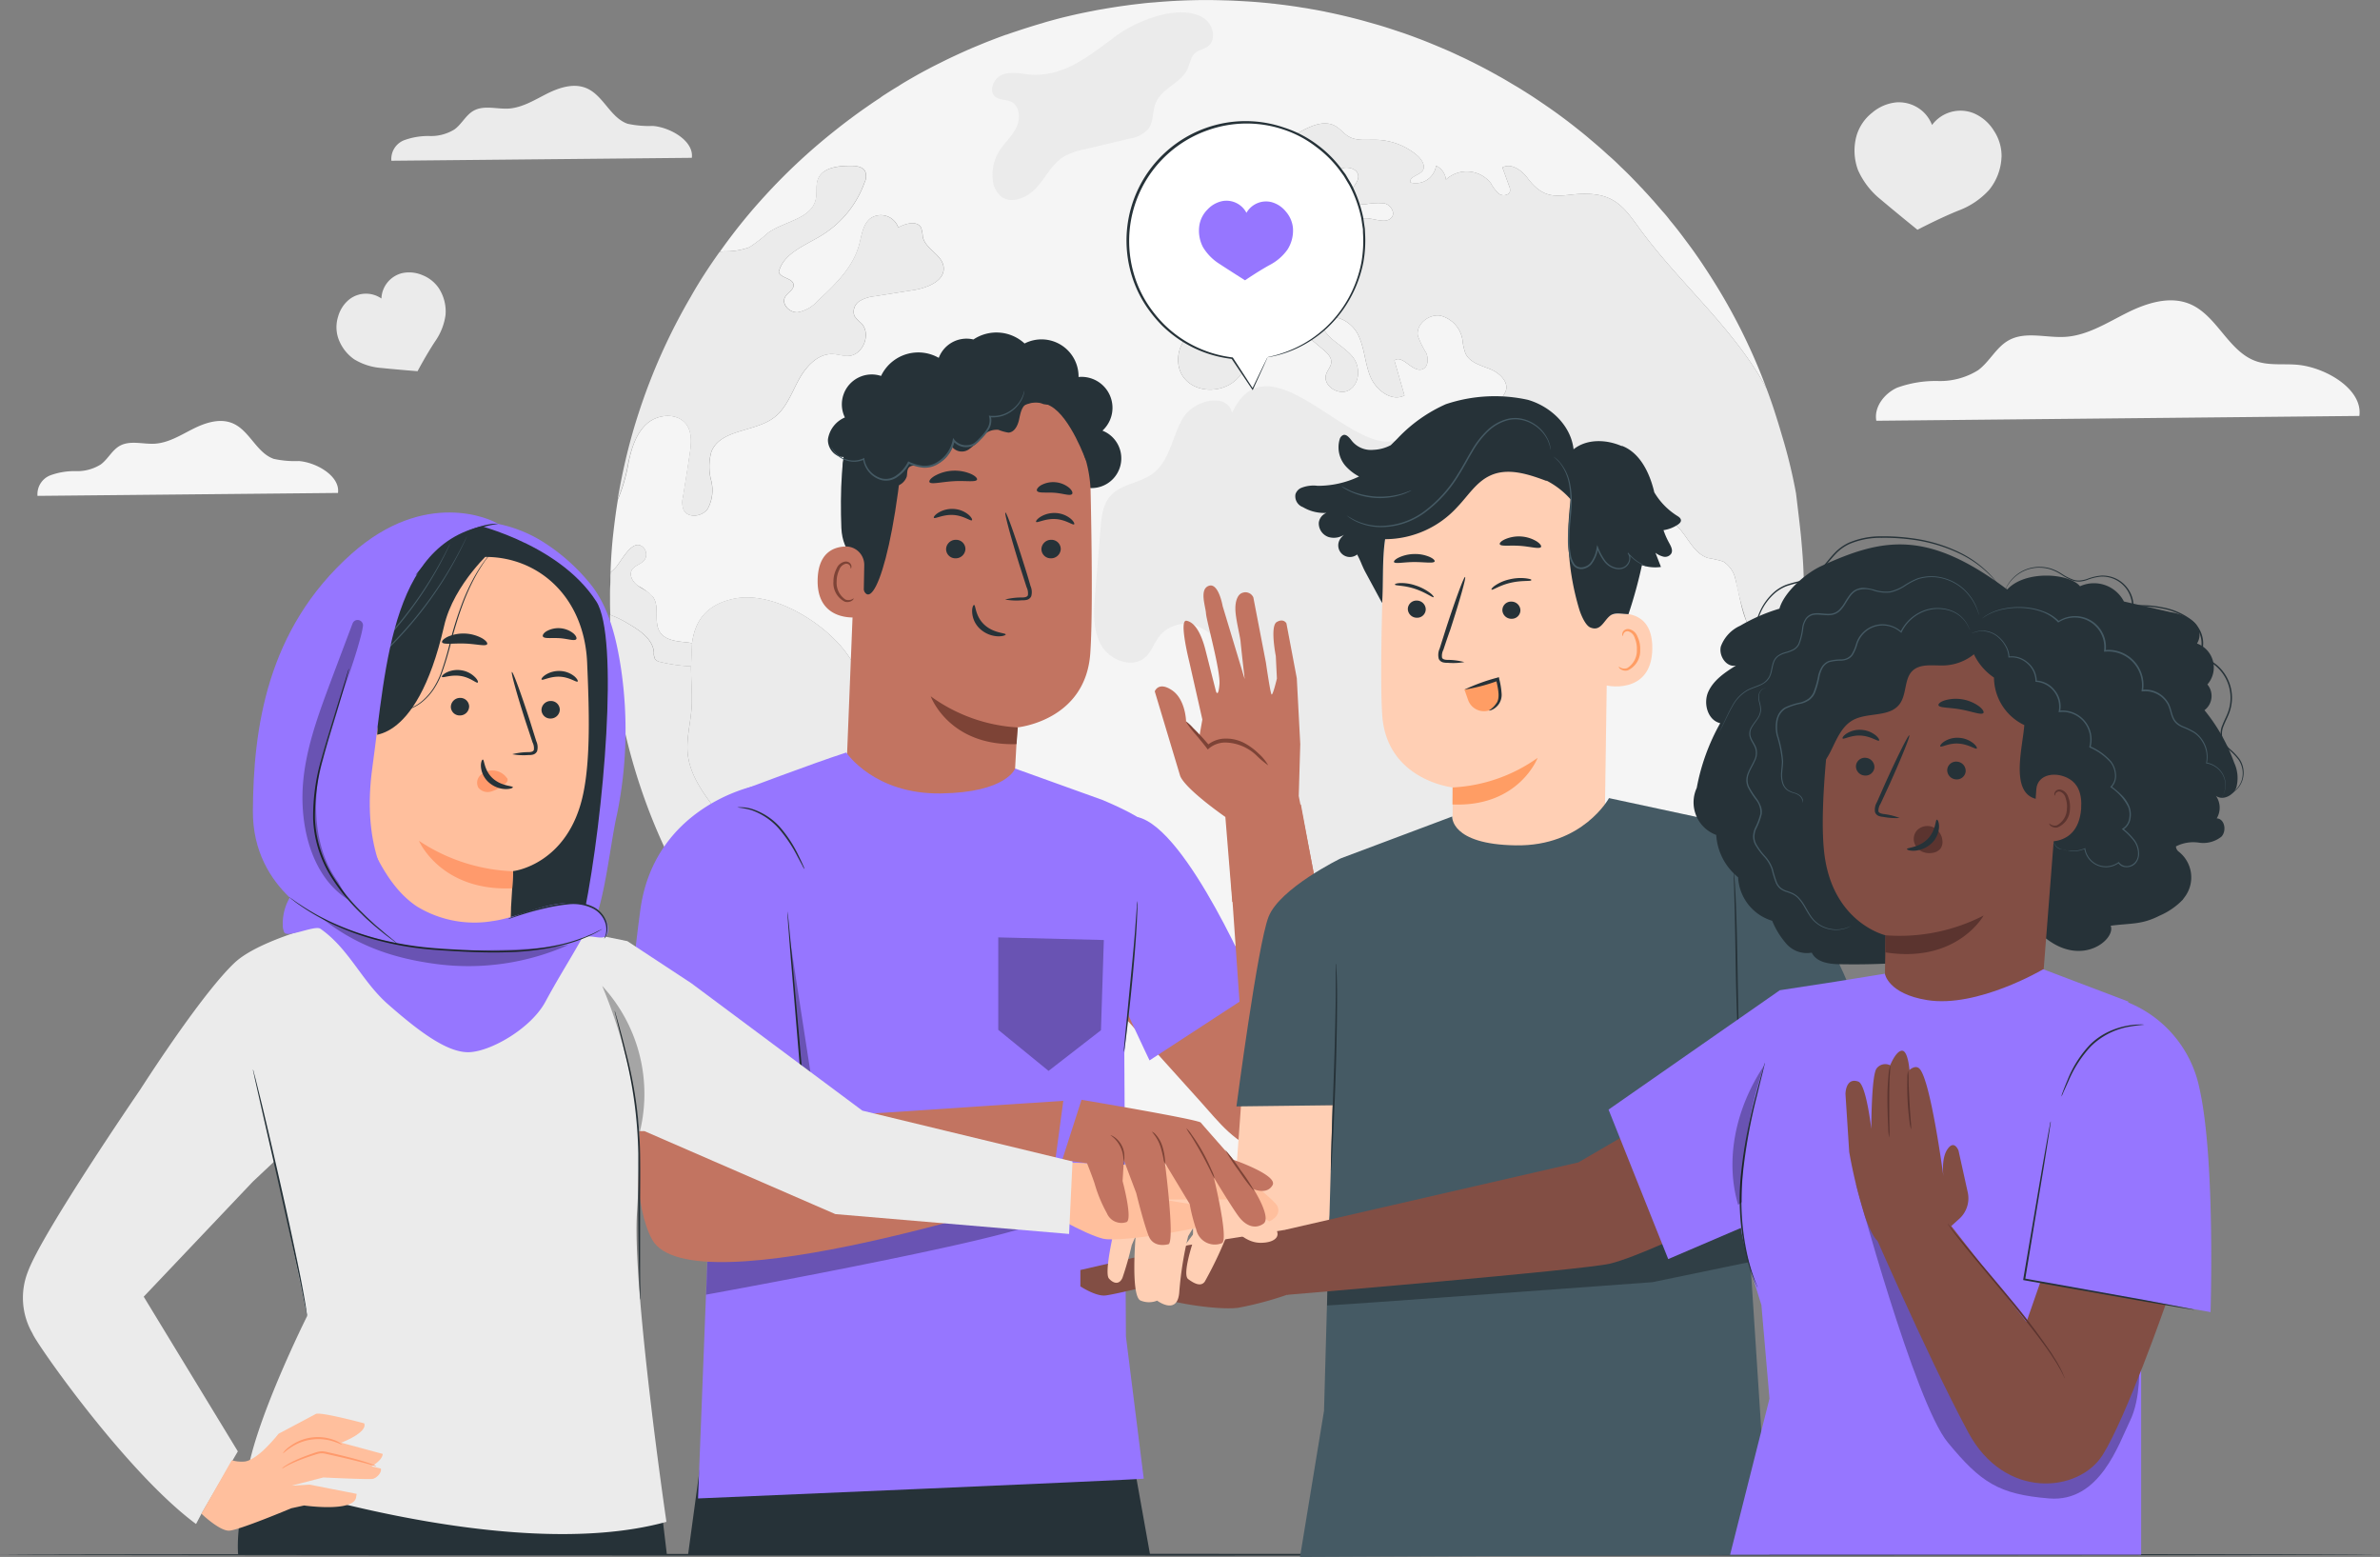 <svg xmlns="http://www.w3.org/2000/svg" width="342.139" height="223.748" viewBox="0 0 342.139 223.748">
  <rect x="0" y="0" width="342.139" height="223.748" fill="#808080" stroke="none"/>
  <g id="Solidarity-pana" transform="translate(-30.84 -25.1)">
    <g id="freepik--background-complete--inject-188" transform="translate(36.197 25.1)">
      <path id="Path_4388" data-name="Path 4388" d="M370.735,114.482c-.845-1.9-1.034-4.006-1.591-6a3.987,3.987,0,0,0-1.8-2.689,17.994,17.994,0,0,0-2.162-.5c-2.54-.761-3.231-4.3-5.637-5.408a8.212,8.212,0,0,0-2.421-.5c-3.216-.378-6.546-1.491-8.569-4.021a15.538,15.538,0,0,0-1.988-2.446,2.371,2.371,0,0,0-2.908-.268q1.021,2.035,1.988,4.061a10.648,10.648,0,0,0,2.252,3.38,3.667,3.667,0,0,0,3.793.815,2.485,2.485,0,0,1,1.277-.447,1.367,1.367,0,0,1,.825.532c1.755,1.939,1.183,5.16-.527,7.143s-4.225,2.982-6.656,3.977a5.13,5.13,0,0,1-2.719.532c-1.685-.313-2.58-2.147-3.072-3.793-1.1-3.639-1.63-7.6-3.882-10.662a13.173,13.173,0,0,1-2.053-2.982c-.462-1.223-.353-2.649-1.089-3.723s-2.376-1.779-2.485-3.136a2.48,2.48,0,0,1,1.591-2.2c.87-.408,1.849-.542,2.744-.91.353-.149.746-.408.761-.785,0-.572-.785-.8-.994-1.332s.393-1.153.651-1.74c.557-1.332-.83-2.674-2.177-3.221s-2.948-.934-3.569-2.242a7.687,7.687,0,0,1-.437-1.939,4.256,4.256,0,0,0-3.176-3.509c-1.655-.273-3.519,1.213-3.251,2.868a12.745,12.745,0,0,0,1.213,2.485c.368.87.268,2.093-.6,2.361-1.427.437-2.8-2.172-3.977-1.277.5,1.675.964,3.345,1.451,5.03-1.874.949-4.116-.775-4.916-2.734s-.83-4.17-1.779-6.044-3.519-3.286-5.15-1.953c-.08,2.416,3.112,3.395,4.523,5.348,1.019,1.417.87,3.713-.636,4.608s-3.872-.666-3.3-2.311c.2-.572.676-1.044.731-1.655.055-.76-.582-1.372-1.168-1.864-.91-.77-1.819-1.531-2.729-2.291a5.637,5.637,0,0,0-1.944-1.223c-1.874-.547-3.748.994-4.742,2.644s-1.546,3.658-2.918,5.055c-1.988,2.038-5.706,2.162-7.555.03s-.91-6.129,1.819-6.9c1.034-.283,2.336-.258,2.883-1.168.949-1.615-1.77-3.678-.83-5.309.721-1.253,2.62-.681,4.006-1.1s2.147-1.8,2.982-2.982,2.068-2.376,3.479-2.063a4.39,4.39,0,0,1,.149-2.485,1.514,1.514,0,0,1,2.078-.761c-.691,1.143.134,2.734,1.347,3.3a7.449,7.449,0,0,0,3.977.288c1.357-.149,2.982-.651,3.112-1.988.04-.437-.124-.9.04-1.307.582-1.586,3.519.6,4.647-.676.651-.666-.07-1.849-.994-2.068a10.292,10.292,0,0,0-2.759.139c-.925.03-2.053-.447-2.093-1.372s.994-1.566,1.089-2.485c.174-1.521-2.406-1.914-3.315-.681s-.587,2.938-.313,4.444.423,3.286-.691,4.349c-.5.716-1.715.338-2.122-.423a6.383,6.383,0,0,1-.393-2.54,2.2,2.2,0,0,0-1.292-2.078,4.525,4.525,0,0,0-1.8.2c-2.366.283-4.006-2.774-3.261-5.025s2.878-3.723,4.971-4.881c1.521-.84,3.4-1.63,4.916-.77.706.393,1.193,1.069,1.889,1.491,1.193.711,2.674.452,4.046.5a9.444,9.444,0,0,1,5.91,2.3c.611.557,1.183,1.491.706,2.147s-1.988.855-1.74,1.685a2.948,2.948,0,0,0,3.683-2.406,2.485,2.485,0,0,1,1.417,1.988,4.411,4.411,0,0,1,6.462.527,5.449,5.449,0,0,0,1.193,1.536c.542.363,1.491.179,1.566-.462a1.3,1.3,0,0,0-.109-.6c-.328-.925-.666-1.834-.994-2.744,1.267-.681,2.759.383,3.614,1.521,3.181,4.255,5.468,1.7,9.941,2.391,3.032.462,4.364,2.406,6.074,4.757,5.244,7.227,12.173,13.147,16.94,20.7.5.785.964,1.591,1.4,2.406-.08-.2-.149-.408-.229-.611a83.876,83.876,0,0,0-6.929-14.092c-.582-.949-1.183-1.884-1.794-2.808-.378-.572-.77-1.158-1.168-1.715-.5-.731-1.029-1.437-1.561-2.142-.423-.572-.84-1.128-1.277-1.675-.3-.378-.611-.761-.925-1.138a16.549,16.549,0,0,0-1.059-1.277l-1.138-1.317a4.618,4.618,0,0,0-.368-.408c-.4-.462-.815-.91-1.238-1.357a.367.367,0,0,0-.124-.139c-.1-.119-.229-.244-.353-.368-.338-.378-.706-.746-1.059-1.113-.582-.6-1.183-1.193-1.794-1.765-.5-.5-1.019-.994-1.546-1.451s-.925-.845-1.4-1.253-.92-.8-1.4-1.193c-.572-.5-1.153-.964-1.755-1.441h0c-1.645-1.317-3.345-2.57-5.085-3.738-.432-.3-.855-.582-1.287-.87s-.885-.567-1.317-.84-.885-.557-1.332-.815-.9-.542-1.347-.8c-.368-.219-.721-.423-1.084-.611a5.778,5.778,0,0,0-.557-.313c-.775-.437-1.566-.855-2.351-1.253-.393-.2-.79-.408-1.2-.6-.5-.258-1.019-.5-1.536-.731a.885.885,0,0,0-.229-.109c-.462-.219-.924-.437-1.4-.641-.666-.283-1.327-.567-1.988-.84-.76-.313-1.521-.626-2.3-.91-.855-.328-1.715-.641-2.58-.925s-1.755-.587-2.639-.855-1.765-.5-2.659-.761q-2.654-.716-5.368-1.268a.661.661,0,0,1-.094-.025c-.691-.134-1.387-.273-2.078-.378a.552.552,0,0,0-.134-.03c-.3-.055-.611-.109-.924-.149-1.292-.219-2.595-.393-3.912-.542a3.589,3.589,0,0,0-.5-.055c-.383-.055-.76-.085-1.153-.124-.87-.08-1.74-.149-2.624-.2s-1.834-.109-2.759-.134-1.929-.055-2.893-.055q-3.832,0-7.58.338c-.6.04-1.183.094-1.765.164s-1.223.134-1.834.219-1.223.164-1.819.258-1.213.189-1.824.3c-.5.08-1.044.174-1.561.283q-1.919.363-3.788.815c-.586.134-1.168.288-1.755.447s-1.168.313-1.74.5c-.964.273-1.9.572-2.838.87h0c-.761.258-1.536.5-2.282.775a.09.09,0,0,0-.055,0c-.775.273-1.521.557-2.282.855l-.124.045c-.691.268-1.382.557-2.063.84-.855.353-1.7.736-2.525,1.113-.706.328-1.4.651-2.078.994s-1.491.731-2.187,1.113l-.085.04c-.691.368-1.387.746-2.063,1.138s-1.437.82-2.113,1.272h0q-.994.587-1.929,1.2a6.409,6.409,0,0,0-.721.5c-.681.437-1.332.885-1.988,1.347-.815.557-1.6,1.138-2.391,1.725q-1.034.775-2.038,1.576a85.707,85.707,0,0,0-10.7,10.061c-1.153,1.277-2.242,2.58-3.3,3.912-.895,1.143-1.765,2.3-2.595,3.479q-1.118,1.556-2.162,3.171,1.044-1.61,2.162-3.171c.219-.03.437-.055.651-.07a9.975,9.975,0,0,0,3.614-.587,23.041,23.041,0,0,0,2.664-2.063c2.366-1.685,6.233-1.988,6.874-4.822.219-.949-.04-1.988.313-2.893.666-1.7,2.933-1.944,4.752-1.919.775,0,1.685.109,2.038.79a1.943,1.943,0,0,1-.08,1.576,14.753,14.753,0,0,1-6.238,7.66c-2.361,1.441-5.468,2.555-6.1,5.244.328.91,1.988.845,2.122,1.794.094.761-.885,1.153-1.238,1.834-.5.994.666,2.2,1.794,2.147a4.969,4.969,0,0,0,2.893-1.63c2.485-2.3,5.065-4.767,5.965-8.028.378-1.347.5-2.923,1.6-3.817a2.655,2.655,0,0,1,4.036,1.287c1.074-.6,2.744-1.044,3.3.07a5.736,5.736,0,0,1,.229,1.277c.353,1.74,2.734,2.525,2.982,4.28.283,2.023-2.311,3.067-4.334,3.38-1.834.288-3.668.572-5.5.87a5.09,5.09,0,0,0-2.282.736,1.789,1.789,0,0,0-.681,2.132,5.548,5.548,0,0,0,.954.994c1.521,1.521.268,4.657-1.874,4.727-.736,0-1.456-.244-2.187-.273-2.177-.094-3.9,1.819-4.936,3.738s-1.8,4.1-3.544,5.4c-2.8,2.108-7.62,1.62-8.977,4.851a7.755,7.755,0,0,0-.045,4.17,5.61,5.61,0,0,1-.5,4.091c-.81,1.158-2.893,1.387-3.479.109a3.112,3.112,0,0,1-.08-1.809q.5-3.012.949-6.029c.229-1.491.432-3.166-.447-4.389-1.238-1.71-4.011-1.551-5.612-.179s-2.257,3.519-2.7,5.572a24.193,24.193,0,0,1-1.551,5.408h0c-.283,1.685-.5,3.395-.691,5.12s-.3,3.519-.368,5.314a8.133,8.133,0,0,0,.7-.656c.855-.88,2.58-4.618,4.126-2.784a1.387,1.387,0,0,1,.03,1.7c-.5.611-1.427.746-1.794,1.412-.447.79.179,1.765.91,2.282a7.664,7.664,0,0,1,2.147,1.606c.994,1.427.04,3.584.994,5.04.83,1.248,2.595,1.327,4.106,1.491l.5.085c.418-2.982,1.819-5.423,5.9-6.348,5.622-1.277,13.013,3.385,16.179,7.625,3.529,4.737,5.2,11.432,10.607,13.828,3.872,1.695,9.375,1.084,11.263,4.876,1.685,3.395-1.248,7.212-1.7,10.975-.283,2.485.532,4.971.721,7.456s-.557,5.408-2.823,6.462c-1.263.572-2.853.5-3.872,1.456-1.809,1.71-.328,5.244-2.132,6.959a9.284,9.284,0,0,1-2.3,1.208c-4.061,2.053-3.977,8.028-2.068,12.173.07.149.139.283.2.432a85.829,85.829,0,0,0,84.292,2.132h0a85.633,85.633,0,0,0,24.779-19.883c1.442-1.66,2.8-3.385,4.106-5.15.666-.91,1.317-1.819,1.929-2.759a85.365,85.365,0,0,0,14-36.484c.258-1.929.462-3.887.6-5.855a4.971,4.971,0,0,1-3.45,1.536C373.265,118.11,371.57,116.386,370.735,114.482Z" transform="translate(-124.996 -25.1)" fill="#f5f5f5"/>
      <path id="Path_4389" data-name="Path 4389" d="M328.128,49.372c-1.7.994-2.6,2.938-3.917,4.424S320.548,56.335,319,55.1a3.594,3.594,0,0,1-1.163-2.53,6.462,6.462,0,0,1,.925-3.932c.741-1.2,1.869-2.152,2.485-3.42s.5-3.122-.785-3.718c-.7-.323-1.566-.194-2.182-.651-1.108-.815-.318-2.739.969-3.226s2.714-.109,4.086,0c4.971.318,8.634-2.938,12.372-5.647,2.923-2.147,9.116-4.633,12.491-2.465,1.342.86,1.869,3.067.6,4.036-.567.432-1.347.527-1.874.994-.631.577-.721,1.521-1.084,2.3-.944,1.988-3.658,2.744-4.533,4.792-.527,1.228-.288,2.759-1.1,3.822a4.691,4.691,0,0,1-2.793,1.387l-6.487,1.546a9.757,9.757,0,0,0-2.8.984Z" transform="translate(-180.494 -26.899)" fill="#ebebeb"/>
      <path id="Path_4390" data-name="Path 4390" d="M400.99,209.409c-2.152,3.241-2.545,7.3-3.141,11.144s-1.625,7.953-4.583,10.468-8.385,2.386-10.011-1.153c-.885-1.919-.427-4.185-.91-6.243-.626-2.679-2.764-4.747-3.773-7.307a20.408,20.408,0,0,1-.939-6.959c-.383-12.829-3.514-26.22-12.248-35.62a8.464,8.464,0,0,0-3.812-2.689,4.876,4.876,0,0,0-4.99,1.745c-.7.93-1.064,2.113-1.924,2.9-1.864,1.7-5.125.5-6.372-1.715s-1.074-4.9-.865-7.411l.775-9.37c.134-1.635.318-3.39,1.392-4.628,1.526-1.765,4.26-1.844,6.124-3.246,2.446-1.829,2.774-5.324,4.314-7.953s6.367-3.753,7.083-.78c5.1-10.935,16.4,5.3,23.094,4.086,1.948-.358,3.852-1.292,5.816-.994,3.479.5,5.249,4.3,6.432,7.6l5.865,16.4c.746,2.083,1.71,4.4,3.768,5.194,1.581.616,3.42.149,5.01.726,4.21,1.531,2.843,8.157-.547,11.089s-8.142,4.782-9.752,8.947c-1.213,3.151-.249,6.84-1.551,9.941C404.3,205.785,402.312,207.4,400.99,209.409Z" transform="translate(-195.343 -81.271)" fill="#ebebeb"/>
      <path id="Path_4391" data-name="Path 4391" d="M476.291,278.468c-1.382.194-3.017-.5-4.066.427a4.486,4.486,0,0,0-.994,2.2,4.692,4.692,0,0,1-1.963,2.679,2.943,2.943,0,0,1-3.2-.06,2.167,2.167,0,0,1-.442-2.982,14.215,14.215,0,0,1,1.2-.994c1.834-1.74.577-4.971,1.988-7.019.825-1.218,2.117-2.451,3.022-3.683.7-.949.949-1.7,2.232-1.953C479.646,266.011,482.176,277.642,476.291,278.468Z" transform="translate(-254.664 -146.766)" fill="#ebebeb"/>
      <g id="Group_2352" data-name="Group 2352" transform="translate(120.35 157.132)" opacity="0.6">
        <path id="Path_4392" data-name="Path 4392" d="M283.74,341.22c.721.5,1.451.964,2.192,1.427.5.328,1.034.641,1.561.949-.527-.308-1.044-.621-1.561-.949C285.191,342.184,284.461,341.712,283.74,341.22Z" transform="translate(-283.74 -341.22)" fill="#263238"/>
      </g>
      <g id="Group_2353" data-name="Group 2353" transform="translate(82.33 82.264)" opacity="0.6">
        <path id="Path_4393" data-name="Path 4393" d="M207.3,190.6h0c0,.164-.025.313-.025.5,0,.5,0,1.029-.03,1.551,0-.522,0-1.039.03-1.551C207.28,190.913,207.295,190.764,207.3,190.6Z" transform="translate(-207.25 -190.6)" fill="#263238"/>
      </g>
      <path id="Path_4394" data-name="Path 4394" d="M218.449,222.9c-.273-2.46.542-4.921.582-7.406.03-1.71-.094-3.519-.119-5.244a23.019,23.019,0,0,1-4.364-.611,1.272,1.272,0,0,1-.8-.408,1.615,1.615,0,0,1-.179-.91c-.1-1.929-1.988-3.206-3.639-4.17a14.549,14.549,0,0,0-2.649-1.3v.6a85.624,85.624,0,0,0,5.468,27.239,83.237,83.237,0,0,0,5.244,11.249c.845,1.561,1.77,3.1,2.734,4.6,1.193,1.864,2.446,3.683,3.788,5.433,1.253,1.685,2.585,3.33,3.977,4.906a84.748,84.748,0,0,0,6.074,6.248q2.833,2.654,5.91,5.025c-4.687-12.576-9.106-25.415-17.119-36.122C221.257,229.229,218.842,226.376,218.449,222.9Z" transform="translate(-124.935 -114.497)" fill="#ebebeb"/>
      <path id="Path_4395" data-name="Path 4395" d="M219.07,196.769l-.5-.085c-1.491-.164-3.276-.244-4.106-1.491-.964-1.456,0-3.614-.994-5.04-.5-.751-1.412-1.074-2.147-1.606s-1.357-1.491-.91-2.282c.368-.666,1.317-.8,1.794-1.412a1.387,1.387,0,0,0-.03-1.7c-1.546-1.834-3.271,1.9-4.126,2.784a8.134,8.134,0,0,1-.7.656h0c0,.164-.025.313-.025.5,0,.5,0,1.029-.03,1.551s-.025,1.029-.025,1.546v.82c0,.418.025,1.277.04,1.695a14.549,14.549,0,0,1,2.649,1.3c1.67.964,3.534,2.242,3.639,4.17a1.615,1.615,0,0,0,.179.91,1.3,1.3,0,0,0,.8.408,23.021,23.021,0,0,0,4.364.611" transform="translate(-124.935 -104.34)" fill="#ebebeb"/>
      <path id="Path_4396" data-name="Path 4396" d="M230.156,207.71c0,1.725.149,3.534.119,5.244-.04,2.485-.855,4.971-.582,7.406.393,3.479,2.808,6.328,4.916,9.126,8.013,10.707,12.427,23.546,17.119,36.122h0c.87.7,1.755,1.347,2.649,1.988q1.059.77,2.142,1.491t2.192,1.427c.5.328,1.034.641,1.561.949-.065-.149-.134-.283-.2-.432-1.884-4.146-1.988-10.12,2.068-12.173a9.288,9.288,0,0,0,2.3-1.208c1.8-1.71.323-5.244,2.132-6.959,1.019-.954,2.61-.885,3.872-1.456,2.267-1.044,2.982-3.977,2.823-6.462s-.994-4.971-.721-7.456c.452-3.763,3.385-7.58,1.7-10.975-1.889-3.793-7.391-3.181-11.263-4.876-5.4-2.376-7.078-9.091-10.607-13.828-3.166-4.24-10.558-8.9-16.179-7.625-4.076.925-5.468,3.355-5.9,6.348" transform="translate(-136.18 -111.956)" fill="#ebebeb"/>
      <path id="Path_4397" data-name="Path 4397" d="M213.735,110.056c1.6-1.372,4.374-1.531,5.612.179.88,1.223.676,2.893.447,4.389q-.467,3.012-.949,6.029a3.112,3.112,0,0,0,.08,1.809c.6,1.277,2.689,1.029,3.479-.109a5.653,5.653,0,0,0,.5-4.091,7.708,7.708,0,0,1,.045-4.17c1.357-3.231,6.178-2.744,8.977-4.851,1.74-1.3,2.515-3.479,3.544-5.4s2.759-3.832,4.936-3.738c.731.03,1.451.3,2.187.273,2.142-.07,3.395-3.206,1.874-4.727a5.547,5.547,0,0,1-.954-.994,1.785,1.785,0,0,1,.681-2.132,5.09,5.09,0,0,1,2.282-.736c1.834-.3,3.668-.582,5.5-.87,2.023-.313,4.618-1.357,4.334-3.38-.244-1.755-2.624-2.54-2.982-4.28a5.736,5.736,0,0,0-.229-1.277c-.557-1.113-2.227-.666-3.3-.07a2.655,2.655,0,0,0-4.036-1.287c-1.089.895-1.223,2.485-1.6,3.817-.9,3.261-3.479,5.731-5.965,8.028A4.969,4.969,0,0,1,235.3,94.1c-1.128.055-2.311-1.153-1.794-2.147.353-.681,1.332-1.074,1.238-1.834-.139-.949-1.794-.885-2.122-1.794.651-2.689,3.738-3.8,6.1-5.244a14.753,14.753,0,0,0,6.238-7.66,1.943,1.943,0,0,0,.08-1.576c-.353-.681-1.263-.79-2.038-.79-1.819,0-4.086.219-4.752,1.919-.353.91-.094,1.944-.313,2.893-.641,2.823-4.508,3.136-6.874,4.822a21.57,21.57,0,0,1-2.664,2.063,9.869,9.869,0,0,1-3.614.587,4.913,4.913,0,0,0-.651.07q-1.118,1.556-2.162,3.171c-.7,1.079-1.362,2.172-1.988,3.281a85.068,85.068,0,0,0-7.456,16.6c-.666,2.028-1.253,4.1-1.76,6.188s-.939,4.225-1.3,6.377a24.192,24.192,0,0,0,1.551-5.408C211.478,113.576,212.144,111.428,213.735,110.056Z" transform="translate(-126.037 -49.216)" fill="#ebebeb"/>
      <path id="Path_4398" data-name="Path 4398" d="M461.344,134.525s-2.162,1.576-3.45,1.551c-2.068-.03-3.763-1.755-4.593-3.658a44.648,44.648,0,0,1-1.591-6,3.987,3.987,0,0,0-1.8-2.689,18,18,0,0,0-2.162-.5c-2.54-.76-3.231-4.3-5.637-5.408a8.212,8.212,0,0,0-2.421-.5c-3.216-.378-6.546-1.491-8.569-4.021a15.543,15.543,0,0,0-1.988-2.446,2.371,2.371,0,0,0-2.908-.268q1.021,2.035,1.988,4.061a10.647,10.647,0,0,0,2.252,3.38,3.667,3.667,0,0,0,3.793.815,2.485,2.485,0,0,1,1.277-.447,1.367,1.367,0,0,1,.825.532c1.755,1.939,1.183,5.16-.527,7.143s-4.225,2.982-6.656,3.977a5.13,5.13,0,0,1-2.719.532c-1.685-.313-2.58-2.147-3.072-3.793-1.1-3.639-1.63-7.6-3.882-10.662a13.172,13.172,0,0,1-2.053-2.982c-.462-1.223-.353-2.649-1.089-3.723s-2.376-1.779-2.485-3.136a2.48,2.48,0,0,1,1.591-2.2c.87-.408,1.849-.542,2.744-.91.353-.149.746-.408.761-.785,0-.572-.785-.8-.994-1.332s.393-1.153.651-1.74c.557-1.332-.83-2.674-2.177-3.221s-2.948-.934-3.569-2.242a7.682,7.682,0,0,1-.437-1.939,4.256,4.256,0,0,0-3.176-3.509c-1.655-.273-3.519,1.213-3.251,2.868a12.746,12.746,0,0,0,1.213,2.485c.368.87.268,2.093-.6,2.361-1.427.437-2.8-2.172-3.977-1.277.5,1.675.964,3.345,1.451,5.03-1.874.949-4.116-.775-4.916-2.734s-.83-4.17-1.779-6.044-3.519-3.286-5.15-1.953c-.079,2.416,3.112,3.395,4.523,5.348,1.019,1.417.87,3.713-.636,4.608s-3.872-.666-3.3-2.311c.2-.572.676-1.044.731-1.655.055-.761-.582-1.372-1.168-1.864-.91-.77-1.819-1.531-2.729-2.291a5.637,5.637,0,0,0-1.944-1.223c-1.874-.547-3.748.994-4.742,2.644s-1.546,3.658-2.918,5.055c-1.988,2.038-5.706,2.162-7.555.03s-.91-6.129,1.819-6.9c1.034-.283,2.336-.258,2.883-1.168.949-1.615-1.77-3.678-.83-5.309.721-1.253,2.62-.681,4.006-1.1s2.147-1.8,2.982-2.982,2.068-2.376,3.479-2.063a4.39,4.39,0,0,1,.149-2.485,1.514,1.514,0,0,1,2.078-.761c-.691,1.143.134,2.734,1.347,3.3a7.449,7.449,0,0,0,3.977.288c1.357-.149,2.982-.651,3.112-1.988.04-.437-.124-.9.04-1.307.582-1.586,3.519.6,4.648-.676.651-.666-.07-1.849-.994-2.068a10.293,10.293,0,0,0-2.759.139c-.924.03-2.053-.447-2.093-1.372s.994-1.566,1.089-2.485c.174-1.521-2.406-1.914-3.315-.681s-.587,2.938-.313,4.444.423,3.286-.691,4.349c-.5.716-1.715.338-2.122-.423a6.382,6.382,0,0,1-.393-2.54,2.2,2.2,0,0,0-1.292-2.078,4.525,4.525,0,0,0-1.8.2c-2.366.283-4.006-2.774-3.261-5.025s2.878-3.723,4.971-4.881c1.521-.84,3.4-1.63,4.916-.77.706.393,1.193,1.069,1.889,1.491,1.193.711,2.674.452,4.046.5a9.444,9.444,0,0,1,5.91,2.3c.611.557,1.183,1.491.706,2.147s-1.988.855-1.74,1.685a2.948,2.948,0,0,0,3.678-2.406,2.485,2.485,0,0,1,1.417,1.988,4.412,4.412,0,0,1,6.462.527,5.448,5.448,0,0,0,1.193,1.536c.542.363,1.491.179,1.566-.462a1.3,1.3,0,0,0-.109-.6c-.328-.925-.666-1.834-.994-2.744,1.267-.681,2.759.383,3.614,1.521,3.181,4.255,5.468,1.7,9.941,2.391,3.032.462,4.364,2.406,6.074,4.757,5.244,7.227,12.173,13.147,16.94,20.7.5.785.964,1.591,1.4,2.406h0c.408,1.089.8,2.182,1.153,3.286s.706,2.212,1.024,3.33a75.186,75.186,0,0,1,2.058,8.425s.6,4.856.741,6.462c.109,1.213.214,2.421.283,3.643s.1,2.446.109,3.678Z" transform="translate(-207.557 -43.036)" fill="#ebebeb"/>
      <path id="Path_4399" data-name="Path 4399" d="M84.848,157.153c.333-2.4-3.057-4.379-5.607-4.583a14.351,14.351,0,0,1-3.624-.313c-2.485-.87-3.479-4.091-5.92-5.115-1.819-.77-3.912-.085-5.676.8s-3.479,1.988-5.468,2.132c-1.715.109-3.574-.527-5.075.308-1.113.626-1.7,1.914-2.729,2.674a6.392,6.392,0,0,1-3.574.964,10.048,10.048,0,0,0-3.678.6,2.91,2.91,0,0,0-1.844,2.953Z" transform="translate(-41.618 -86.311)" fill="#f5f5f5"/>
      <path id="Path_4400" data-name="Path 4400" d="M187.182,60.265c.328-2.4-3.062-4.379-5.607-4.583a14.409,14.409,0,0,1-3.629-.313c-2.485-.87-3.479-4.091-5.92-5.115-1.819-.765-3.912-.085-5.671.8s-3.509,1.988-5.468,2.132c-1.71.109-3.574-.527-5.07.308-1.118.626-1.7,1.914-2.734,2.674a6.387,6.387,0,0,1-3.569.964,10.091,10.091,0,0,0-3.683.6,2.9,2.9,0,0,0-1.839,2.953Z" transform="translate(-93.087 -37.584)" fill="#ebebeb"/>
      <path id="Path_4401" data-name="Path 4401" d="M642.876,128.554c.532-3.857-4.911-7.033-9.007-7.362-1.949-.159-3.977.139-5.826-.5-4.006-1.392-5.607-6.566-9.514-8.216-2.923-1.233-6.288-.134-9.121,1.287s-5.632,3.221-8.793,3.425c-2.754.174-5.746-.845-8.152.5-1.794.994-2.734,3.067-4.389,4.29a10.325,10.325,0,0,1-5.741,1.556,16.208,16.208,0,0,0-5.915.964c-1.829.835-3.34,2.774-2.982,4.747Z" transform="translate(-309.062 -68.778)" fill="#f5f5f5"/>
      <path id="Path_4402" data-name="Path 4402" d="M588.326,62.542a6.571,6.571,0,0,0-1.1-3.788,6.3,6.3,0,0,0-2.928-2.52,5.09,5.09,0,0,0-5.965,1.7,5.1,5.1,0,0,0-1.233-1.859,5.17,5.17,0,0,0-3.807-1.4,6.273,6.273,0,0,0-3.564,1.491,6.567,6.567,0,0,0-2.232,3.251,8,8,0,0,0,.2,5.01,11.279,11.279,0,0,0,3.266,4.22c2.272,1.919,5.274,4.344,5.274,4.344s3.131-1.645,5.885-2.754a11.328,11.328,0,0,0,4.424-2.982,7.993,7.993,0,0,0,1.774-4.712Z" transform="translate(-305.948 -39.97)" fill="#ebebeb"/>
      <path id="Path_4403" data-name="Path 4403" d="M142.913,106.2a5.08,5.08,0,0,0-2.341-1.924,4.851,4.851,0,0,0-2.948-.323,3.917,3.917,0,0,0-3.012,3.653,3.9,3.9,0,0,0-4.608.124,4.822,4.822,0,0,0-1.62,2.485,5.05,5.05,0,0,0,0,3.032,6.159,6.159,0,0,0,2.3,3.087,8.669,8.669,0,0,0,3.9,1.253c2.267.234,5.224.467,5.224.467s1.272-2.4,2.535-4.3a8.674,8.674,0,0,0,1.491-3.808,6.144,6.144,0,0,0-.925-3.748Z" transform="translate(-85.139 -64.708)" fill="#ebebeb"/>
    </g>
    <g id="freepik--Table--inject-188" transform="translate(30.84 248.406)">
      <path id="Path_4404" data-name="Path 4404" d="M372.979,474.479c0,.07-76.6.129-171.059.129s-171.079-.06-171.079-.129,76.583-.129,171.079-.129S372.979,474.4,372.979,474.479Z" transform="translate(-30.84 -474.35)" fill="#263238"/>
    </g>
    <g id="freepik--speech-bubble--inject-188" transform="translate(192.778 42.504)">
      <path id="Path_4405" data-name="Path 4405" d="M377.107,94.2a17,17,0,1,0-5.085.169l2.928,4.439Z" transform="translate(-356.816 -60.294)" fill="#fff"/>
      <path id="Path_4406" data-name="Path 4406" d="M376.92,94.016s-.04.114-.129.318-.229.5-.4.9c-.363.8-.89,1.944-1.561,3.425l-.055.124-.08-.114-2.972-4.429.075.05a17.014,17.014,0,0,1-8.1-3.146,17.436,17.436,0,0,1-1.944-1.64,19.132,19.132,0,0,1-1.735-2.018,16.583,16.583,0,0,1-2.585-5.025,17.169,17.169,0,0,1,10.652-21.374,16.965,16.965,0,0,1,11.224-.035,16.06,16.06,0,0,1,4.782,2.485,16.587,16.587,0,0,1,3.629,3.693l.378.5c.114.179.219.363.323.542.209.363.437.711.626,1.074a18.612,18.612,0,0,1,1.591,4.523c.07.383.119.77.174,1.148l.085.562.025.567a17.767,17.767,0,0,1-.254,4.334,18.077,18.077,0,0,1-1.228,3.807,17.666,17.666,0,0,1-4.006,5.6,16.98,16.98,0,0,1-4.3,2.873,16.035,16.035,0,0,1-3.092,1.074c-.363.084-.641.144-.825.169a2.319,2.319,0,0,1-.293.04,1.751,1.751,0,0,1,.273-.075c.189-.04.472-.109.83-.2a17.621,17.621,0,0,0,3.047-1.133,17.07,17.07,0,0,0,4.225-2.893,17.3,17.3,0,0,0,5.095-9.3,17.736,17.736,0,0,0,.234-4.265l-.01-.542-.085-.552c-.06-.373-.1-.751-.174-1.123a18.34,18.34,0,0,0-.636-2.237,17.581,17.581,0,0,0-.959-2.217c-.189-.358-.413-.7-.616-1.054-.109-.174-.209-.358-.323-.527l-.368-.5a16.4,16.4,0,0,0-3.569-3.614,15.752,15.752,0,0,0-4.687-2.485,16.642,16.642,0,0,0-10.95.124A16.855,16.855,0,0,0,357.778,82.36a16.241,16.241,0,0,0,2.52,4.946,18.445,18.445,0,0,0,1.7,1.988,17.4,17.4,0,0,0,1.9,1.625,16.935,16.935,0,0,0,7.953,3.156h.05l.03.04c1.123,1.73,2.1,3.236,2.9,4.474h-.134l1.645-3.42.427-.87A2.552,2.552,0,0,1,376.92,94.016Z" transform="translate(-356.629 -60.113)" fill="#263238"/>
      <path id="Path_4407" data-name="Path 4407" d="M391.1,87.042a4.171,4.171,0,0,0-.994-2.321,4.011,4.011,0,0,0-2.048-1.377,3.241,3.241,0,0,0-3.643,1.526,3.246,3.246,0,0,0-3.44-1.69,4.016,4.016,0,0,0-2.152,1.208,4.146,4.146,0,0,0-1.168,2.232,5.115,5.115,0,0,0,.5,3.161,7.243,7.243,0,0,0,2.386,2.431c1.586,1.044,3.673,2.356,3.673,2.356s1.864-1.277,3.524-2.192a7.2,7.2,0,0,0,2.58-2.227A5.085,5.085,0,0,0,391.1,87.042Z" transform="translate(-367.169 -71.689)" fill="#9676ff"/>
    </g>
    <g id="freepik--Characters--inject-188" transform="translate(34.135 72.885)">
      <path id="Path_4408" data-name="Path 4408" d="M229.85,450.887l2.789-20.494,59.439-2.833,4.185,23.387Z" transform="translate(-134.225 -275.297)" fill="#263238"/>
      <path id="Path_4409" data-name="Path 4409" d="M341.9,297.55l17.83,19.788c2.943,3.266,5.07,6.238,9.3,7.431,2.982.835,9.206,1.183,10.781-.765,2.162-2.669,3.479-7.287.5-13.093-1.988-3.783-19.276-19.231-19.276-19.231L341.9,297.55" transform="translate(-190.579 -206.957)" fill="#c27461"/>
      <path id="Path_4410" data-name="Path 4410" d="M353.71,285.587c.1.994,4.767,10.707,4.767,10.707l15.31-9.986S363.93,262.9,356.732,261.32Z" transform="translate(-196.519 -191.688)" fill="#9676ff"/>
      <path id="Path_4411" data-name="Path 4411" d="M385.508,224.627l.219-7.456-.5-9.474-1.491-7.883s-.4-.77-1.392-.189-.134,4.886-.134,4.886l.159,3.236s-.587,2.485-.77,2.282-.81-4.573-.81-4.573l-1.809-9.375a1.243,1.243,0,0,0-1.581-.646c-.641.2-1.059,1.133-.994,2.52s.681,3.733.746,4.523.587,5.348.587,5.348l-3.166-10.483s-.587-3.415-1.988-2.923-.472,2.938-.408,3.977,2.108,8.216,1.934,10.2-.5.994-.5.994l-1.491-5.87c-.646-2.59-1.625-4.091-2.749-4.28s.383,5.811.383,5.811l1.9,8.385-.472,2.669-1.869-2.4s-.055-3.146-2.018-4.474-2.485.159-2.485.159l3.663,12.183c.87,1.988,6.487,5.865,6.487,5.865l.994,12.213,12.476-.249Z" transform="translate(-202.101 -158.018)" fill="#c27461"/>
      <path id="Path_4412" data-name="Path 4412" d="M385.7,240.013a13.7,13.7,0,0,1-1.665-1.4,6.664,6.664,0,0,0-4.563-1.889,3.674,3.674,0,0,0-2.257.82l-.209.184-.184-.244c-.8-1.054-1.655-1.988-2.167-2.639s-.8-1.1-.746-1.138a6.743,6.743,0,0,1,.994.93,35.029,35.029,0,0,1,2.376,2.58l-.393-.06a4.051,4.051,0,0,1,2.575-.994,5.647,5.647,0,0,1,2.913.7,9.1,9.1,0,0,1,1.934,1.446A6.542,6.542,0,0,1,385.7,240.013Z" transform="translate(-206.676 -177.802)" fill="#7d4336"/>
      <path id="Path_4413" data-name="Path 4413" d="M388.454,298.991l-2.644-38.01,10.568-3.31,7.67,41.321Z" transform="translate(-212.663 -189.853)" fill="#c27461"/>
      <path id="Path_4414" data-name="Path 4414" d="M323.311,143.53a4.275,4.275,0,0,0,2.286-8.192,4.449,4.449,0,0,0-3.435-7.709,5.324,5.324,0,0,0-7.759-4.817,5.965,5.965,0,0,0-7.352-.577,4.26,4.26,0,0,0-4.16,6.994" transform="translate(-170.409 -121.234)" fill="#263238"/>
      <path id="Path_4415" data-name="Path 4415" d="M310.688,172.553c.333-4.692.239-14.415.05-23.2a18.143,18.143,0,0,0-17.069-17.71l-.934-.055c-10.145,0-15.817,8.609-15.543,18.749l-1.561,39.054,6.149,5.527a11.557,11.557,0,0,0,17.954-3.141h0l.472-8.584S310,182.276,310.688,172.553Z" transform="translate(-157.249 -126.442)" fill="#c27461"/>
      <path id="Path_4416" data-name="Path 4416" d="M312.536,230.9a23.591,23.591,0,0,1-12.516-4.474s2.585,7.173,12.332,6.869Z" transform="translate(-169.516 -174.141)" fill="#7d4336"/>
      <path id="Path_4417" data-name="Path 4417" d="M334.809,182.507a1.392,1.392,0,0,1-1.422,1.322,1.332,1.332,0,0,1-1.357-1.337,1.392,1.392,0,0,1,1.422-1.322,1.332,1.332,0,0,1,1.357,1.337Z" transform="translate(-185.615 -151.378)" fill="#263238"/>
      <path id="Path_4418" data-name="Path 4418" d="M335.947,175.042c-.184.169-1.188-.671-2.679-.756s-2.634.6-2.784.408c-.075-.085.119-.4.616-.721a3.817,3.817,0,0,1,2.242-.552,3.7,3.7,0,0,1,2.122.825C335.9,174.629,336.037,174.963,335.947,175.042Z" transform="translate(-184.83 -147.477)" fill="#263238"/>
      <path id="Path_4419" data-name="Path 4419" d="M307.239,182.507a1.392,1.392,0,0,1-1.422,1.322,1.327,1.327,0,0,1-1.357-1.337,1.387,1.387,0,0,1,1.417-1.322,1.332,1.332,0,0,1,1.362,1.337Z" transform="translate(-171.749 -151.378)" fill="#263238"/>
      <path id="Path_4420" data-name="Path 4420" d="M306.385,173.862c-.184.169-1.188-.671-2.684-.756s-2.629.6-2.779.408c-.08-.089.114-.4.616-.721a3.793,3.793,0,0,1,2.242-.552,3.638,3.638,0,0,1,2.117.825C306.336,173.449,306.475,173.782,306.385,173.862Z" transform="translate(-169.961 -146.883)" fill="#263238"/>
      <path id="Path_4421" data-name="Path 4421" d="M321.52,185.786a9.75,9.75,0,0,1,2.451-.293c.383,0,.751-.075.83-.328a1.989,1.989,0,0,0-.189-1.148q-.457-1.417-.959-2.982c-1.322-4.23-2.252-7.695-2.083-7.744s1.382,3.33,2.7,7.555q.5,1.566.9,2.982a2.2,2.2,0,0,1,.109,1.491.949.949,0,0,1-.656.522,2.6,2.6,0,0,1-.656.05A8.931,8.931,0,0,1,321.52,185.786Z" transform="translate(-180.329 -147.414)" fill="#263238"/>
      <path id="Path_4422" data-name="Path 4422" d="M312.272,200c.244,0,.154,1.625,1.491,2.853s3.057,1.158,3.057,1.387c0,.1-.4.288-1.133.268a4.046,4.046,0,0,1-2.555-1.064A3.514,3.514,0,0,1,312,201.059C311.959,200.368,312.163,200,312.272,200Z" transform="translate(-175.54 -160.848)" fill="#263238"/>
      <path id="Path_4423" data-name="Path 4423" d="M306.466,162.464c-.169.4-1.65.114-3.415.224s-3.211.5-3.42.124c-.094-.179.174-.547.77-.9a5.935,5.935,0,0,1,5.2-.268C306.237,161.937,306.54,162.275,306.466,162.464Z" transform="translate(-169.311 -141.316)" fill="#263238"/>
      <path id="Path_4424" data-name="Path 4424" d="M335.771,166.2c-.283.323-1.292-.089-2.525-.179s-2.3.094-2.52-.278c-.094-.179.09-.5.567-.8a3.653,3.653,0,0,1,4.066.368C335.776,165.683,335.9,166.041,335.771,166.2Z" transform="translate(-184.947 -142.989)" fill="#263238"/>
      <path id="Path_4425" data-name="Path 4425" d="M309.267,143.725s-2.207-6.233-5.055-7.829c-3.45-1.929-5.209,1.879-8.54.736s-6.626-2.982-10.24-.582c-3.977,2.639-2.3,4.752-2.789,9.052-1.988,17.422-5.468,22.179-5.885,13.893-.045-.91-2.485-1.775-2.654-5.607-.189-4.971-.025-10.98,1.287-14.415,1.1-2.9,2.908-4.841,6.064-6.919,4.971-3.271,11.537-2.982,15.961-2.252S310.121,136.125,309.267,143.725Z" transform="translate(-156.449 -125.306)" fill="#263238"/>
      <path id="Path_4426" data-name="Path 4426" d="M274.007,185.808a2.644,2.644,0,0,0-2.7-2.709c-1.819.065-3.9.994-4,4.727-.179,6.656,6.541,5.468,6.556,5.274S273.957,188.592,274.007,185.808Z" transform="translate(-153.061 -152.348)" fill="#c27461"/>
      <path id="Path_4427" data-name="Path 4427" d="M274.788,192.743c-.03,0-.119.08-.318.164a1.183,1.183,0,0,1-.87,0,2.875,2.875,0,0,1-1.258-2.61,3.842,3.842,0,0,1,.373-1.655,1.337,1.337,0,0,1,.895-.865.6.6,0,0,1,.676.338c.085.189.04.318.075.333s.144-.109.1-.388a.76.76,0,0,0-.253-.423.85.85,0,0,0-.636-.184,1.62,1.62,0,0,0-1.238.994,3.977,3.977,0,0,0-.452,1.849,3,3,0,0,0,1.615,2.918,1.238,1.238,0,0,0,1.064-.149C274.768,192.9,274.808,192.758,274.788,192.743Z" transform="translate(-155.363 -154.535)" fill="#7d4336"/>
      <path id="Path_4428" data-name="Path 4428" d="M276.393,143.743a6.627,6.627,0,0,0,2.734,1.491,2.133,2.133,0,0,0,2.485-1.382c.1-.457,0-.994.348-1.342s1.054-.234,1.605-.139a4.245,4.245,0,0,0,4.578-2.779,1.786,1.786,0,0,0,2.376.363,9.431,9.431,0,0,0,1.924-1.829,2.7,2.7,0,0,1,2.346-.994,6.676,6.676,0,0,0,1.427.4c.88-.025,1.362-1.024,1.546-1.879s.348-1.864,1.113-2.291a3.315,3.315,0,0,1,2.381.075c.8.164,1.844.04,2.093-.736a1.586,1.586,0,0,0-.224-1.223,4.315,4.315,0,0,0-4.971-1.929,5.84,5.84,0,0,0-10.647-1.76,5.93,5.93,0,0,0-9.588,1.6,4.295,4.295,0,0,0-5.2,5.965,4.074,4.074,0,0,0-2.431,3.112c-.1,1.377,1.153,2.818,2.485,2.535a2.381,2.381,0,0,0,3.977,2.615" transform="translate(-154.557 -123.146)" fill="#263238"/>
      <path id="Path_4429" data-name="Path 4429" d="M299.046,138v.124a1.626,1.626,0,0,1-.065.353,4.2,4.2,0,0,1-.557,1.253,4.812,4.812,0,0,1-1.566,1.491,4.473,4.473,0,0,1-2.769.616l.124-.139a2.421,2.421,0,0,1-.244,1.824,6.929,6.929,0,0,1-1.233,1.566,5.072,5.072,0,0,1-.79.721,2.322,2.322,0,0,1-1.074.328,2.426,2.426,0,0,1-2.093-.895l.249-.055a4.971,4.971,0,0,1-2.316,3.325,3.619,3.619,0,0,1-2.222.582,6.462,6.462,0,0,1-2.122-.6l.184-.07a5.249,5.249,0,0,1-1.7,1.958,2.794,2.794,0,0,1-2.351.5,3.668,3.668,0,0,1-2.649-3.032l.149.08a3.44,3.44,0,0,1-2.306.2,3.728,3.728,0,0,1-1.551-.8,3.305,3.305,0,0,1-.691-.86,1.277,1.277,0,0,1-.149-.353,3.887,3.887,0,0,0,.915,1.123,3.693,3.693,0,0,0,1.516.736,3.275,3.275,0,0,0,2.172-.229l.129-.065v.144a3.479,3.479,0,0,0,2.51,2.813,2.535,2.535,0,0,0,2.132-.472,5.011,5.011,0,0,0,1.6-1.859l.06-.124.119.055a6.426,6.426,0,0,0,2.033.572,3.365,3.365,0,0,0,2.053-.547,4.742,4.742,0,0,0,2.192-3.132l.06-.313.189.258a2.162,2.162,0,0,0,1.849.785,2.078,2.078,0,0,0,.954-.283,4.914,4.914,0,0,0,.746-.671,6.959,6.959,0,0,0,1.2-1.491,2.2,2.2,0,0,0,.244-1.65l-.045-.164.164.025a4.29,4.29,0,0,0,2.649-.552,4.747,4.747,0,0,0,1.551-1.4,4.935,4.935,0,0,0,.746-1.675Z" transform="translate(-155.077 -129.666)" fill="#455a64"/>
      <path id="Path_4430" data-name="Path 4430" d="M294,285.9l.706-7.078,2.441-25.952c-1.258-1.317-6.308-3.39-6.308-3.39L278.3,244.971s-1.2,3.44-10.647,3.579c-9.633.144-13.624-5.88-13.624-5.88-4.812,1.546-15.324,5.537-15.324,5.537l-3.584,33.761-.184,11.144-2.217,56.755s63.127-2.679,64.071-2.843l-2.56-20.439Z" transform="translate(-135.668 -182.309)" fill="#9676ff"/>
      <path id="Path_4431" data-name="Path 4431" d="M319.55,296.12v13.286l7.227,5.9,7.535-5.845.413-12.963Z" transform="translate(-179.338 -209.191)" opacity="0.3"/>
      <path id="Path_4432" data-name="Path 4432" d="M235.244,374.409l-.184,4.722s39.879-7.227,46.848-10.036a89.976,89.976,0,0,0,13.212-6.407l.144-3.6Z" transform="translate(-136.845 -240.86)" opacity="0.3"/>
      <path id="Path_4433" data-name="Path 4433" d="M227.608,259.52s-8.987,1.436-10.841,12.924c-1.193,7.391-4.807,39.949.134,48.712,5.716,10.12,57.336-6.859,57.336-6.859l1.765-13.1-39.765,2.634-4.971-27.612Z" transform="translate(-126.44 -190.783)" fill="#c27461"/>
      <path id="Path_4434" data-name="Path 4434" d="M212,294.457h25.211l-6.9-42.047s-14.45,2.928-16.338,18.023A228.1,228.1,0,0,0,212,294.457Z" transform="translate(-125.247 -187.207)" fill="#9676ff"/>
      <path id="Path_4435" data-name="Path 4435" d="M218.38,312.718a.44.44,0,0,1,.109,0h.333l1.272-.025,4.7-.04,15.623-.04-.129.144c-.03-.328-.06-.681-.089-1.034-.527-6.343-.994-12.084-1.357-16.264-.159-2.063-.288-3.743-.383-4.931-.035-.567-.07-.994-.089-1.342v-.348a.363.363,0,0,1,0-.119.338.338,0,0,1,.025.119l.04.343c.035.328.085.775.139,1.342.114,1.183.273,2.858.467,4.921.368,4.18.875,9.916,1.432,16.259.03.353.06.7.089,1.029v.139h-.139l-15.623-.04-4.7-.04-1.272-.025h-.333A.262.262,0,0,0,218.38,312.718Z" transform="translate(-128.456 -205.469)" fill="#263238"/>
      <path id="Path_4436" data-name="Path 4436" d="M357.813,285.58a4.823,4.823,0,0,1,0,.86c0,.552-.045,1.352-.089,2.336-.1,1.988-.308,4.7-.591,7.695s-.587,5.711-.825,7.675c-.119.994-.219,1.77-.3,2.316a5.069,5.069,0,0,1-.149.845,5.758,5.758,0,0,1,.05-.855c.055-.591.129-1.377.219-2.326.194-1.988.457-4.7.746-7.68s.547-5.686.681-7.675c.07-.949.129-1.74.169-2.331A6.836,6.836,0,0,1,357.813,285.58Z" transform="translate(-197.599 -203.89)" fill="#263238"/>
      <path id="Path_4437" data-name="Path 4437" d="M253.738,267.366a1.989,1.989,0,0,1-.283-.467c-.194-.363-.427-.8-.706-1.312a20.491,20.491,0,0,0-2.7-4.041,9.4,9.4,0,0,0-3.977-2.664,11.064,11.064,0,0,0-1.988-.373,1.832,1.832,0,0,1,.547-.035,5.778,5.778,0,0,1,1.491.229,9.091,9.091,0,0,1,4.121,2.669,18.092,18.092,0,0,1,2.674,4.131c.278.567.5,1.029.631,1.352a2.335,2.335,0,0,1,.194.512Z" transform="translate(-141.382 -190.253)" fill="#263238"/>
      <path id="Path_4438" data-name="Path 4438" d="M256.578,318.339c-.045-.249,4.359-1.322,4.359-1.322l-3.226-20.877,1.745,20.31H256.23Z" transform="translate(-147.492 -209.201)" opacity="0.3"/>
      <path id="Path_4439" data-name="Path 4439" d="M376.538,344.585l-.78,10.732-3.564,4.474-8.723,11.577,10.568.691s12.392-3.082,14.216-6.9,1.934-20.588,1.934-20.588Z" transform="translate(-201.427 -233.558)" fill="#ffcfb4"/>
      <path id="Path_4440" data-name="Path 4440" d="M462.366,211.583l.6-41.753c.383-9.941-4.558-18.531-14.5-18.64l-.915.045a17.77,17.77,0,0,0-16.9,17.159c-.283,8.614-.5,18.138-.214,22.736.547,9.524,10.155,10.553,10.155,10.553,0,.293,0,2.664-.055,5.5v4.732Z" transform="translate(-235.039 -136.3)" fill="#ffcfb4"/>
      <path id="Path_4441" data-name="Path 4441" d="M450.925,248.465a23.067,23.067,0,0,0,12.228-4.255s-2.694,7.1-12.243,6.7Z" transform="translate(-245.404 -183.083)" fill="#ff9d64"/>
      <path id="Path_4442" data-name="Path 4442" d="M462.215,193.9c.209.06,1.173-.636,2.724-.994s2.808-.2,2.948-.343-.169-.209-.721-.293a6.751,6.751,0,0,0-2.4.149,6,6,0,0,0-2.127.925C462.225,193.65,462.116,193.879,462.215,193.9Z" transform="translate(-251.073 -156.939)" fill="#263238"/>
      <path id="Path_4443" data-name="Path 4443" d="M465.34,200.271a1.292,1.292,0,0,0,1.322,1.233,1.233,1.233,0,0,0,1.272-1.223,1.287,1.287,0,0,0-1.3-1.243,1.233,1.233,0,0,0-1.292,1.233Z" transform="translate(-252.661 -160.364)" fill="#263238"/>
      <path id="Path_4444" data-name="Path 4444" d="M450.546,204.142a9.661,9.661,0,0,0-2.4-.318c-.373,0-.731-.075-.805-.328a1.879,1.879,0,0,1,.194-1.118c.308-.925.631-1.889.994-2.9,1.342-4.126,2.3-7.511,2.127-7.565s-1.392,3.251-2.734,7.376L447,202.2a2.2,2.2,0,0,0-.124,1.491.944.944,0,0,0,.641.5,2.535,2.535,0,0,0,.641.055A9.29,9.29,0,0,0,450.546,204.142Z" transform="translate(-243.335 -156.779)" fill="#263238"/>
      <path id="Path_4445" data-name="Path 4445" d="M464.59,181.306c.144.358,1.427.124,2.948.239s2.769.5,2.982.154c.08-.159-.149-.5-.661-.82a4.971,4.971,0,0,0-4.474-.3C464.789,180.839,464.526,181.137,464.59,181.306Z" transform="translate(-252.28 -150.883)" fill="#263238"/>
      <path id="Path_4446" data-name="Path 4446" d="M433.993,186.431c.159.293,1.412,0,2.918,0s2.749.219,2.918-.08c.07-.139-.169-.408-.691-.646a5.255,5.255,0,0,0-2.217-.427,5.433,5.433,0,0,0-2.227.5C434.186,186.019,433.938,186.292,433.993,186.431Z" transform="translate(-236.892 -153.443)" fill="#263238"/>
      <path id="Path_4447" data-name="Path 4447" d="M494.9,202.863c.169-.075,6.835-2.182,6.765,4.667s-6.934,5.363-6.959,5.169S494.9,202.863,494.9,202.863Z" transform="translate(-267.431 -162.105)" fill="#ffcfb4"/>
      <path id="Path_4448" data-name="Path 4448" d="M499,212.369c.035,0,.119.084.323.179a1.178,1.178,0,0,0,.89.03,2.952,2.952,0,0,0,1.392-2.634,3.947,3.947,0,0,0-.313-1.71,1.382,1.382,0,0,0-.89-.93.611.611,0,0,0-.706.323c-.094.189-.05.328-.089.338s-.144-.119-.085-.4a.74.74,0,0,1,.273-.427.89.89,0,0,1,.661-.169,1.67,1.67,0,0,1,1.233,1.079,3.976,3.976,0,0,1,.393,1.909,3.094,3.094,0,0,1-1.77,2.943,1.277,1.277,0,0,1-1.089-.194C499,212.533,499,212.379,499,212.369Z" transform="translate(-269.59 -164.35)" fill="#ff9d64"/>
      <path id="Path_4449" data-name="Path 4449" d="M434.275,193.913c.149.154,1.322.08,2.838.577s2.515,1.268,2.7,1.218c.089,0-.04-.254-.472-.6a7.118,7.118,0,0,0-2.137-1.1,6.228,6.228,0,0,0-2.287-.333C434.4,193.714,434.2,193.834,434.275,193.913Z" transform="translate(-237.03 -157.664)" fill="#263238"/>
      <path id="Path_4450" data-name="Path 4450" d="M438,199.962a1.292,1.292,0,0,0,1.307,1.243,1.228,1.228,0,0,0,1.267-1.223,1.287,1.287,0,0,0-1.3-1.243A1.233,1.233,0,0,0,438,199.962Z" transform="translate(-238.911 -160.214)" fill="#263238"/>
      <path id="Path_4451" data-name="Path 4451" d="M405.445,153.73a1.516,1.516,0,0,1,.746-.88,4.682,4.682,0,0,1,2.436-.333,13.709,13.709,0,0,0,5.965-1.342,6.774,6.774,0,0,1-1.72-1.272,4.08,4.08,0,0,1-1.069-4.081.919.919,0,0,1,.527-.611c.423-.114.785.308,1.069.641a3.521,3.521,0,0,0,3.266,1.491,5.776,5.776,0,0,0,2.485-.671l.085-.085c.348-.343.686-.666.994-.994h0a21.52,21.52,0,0,1,6.835-4.807,22.116,22.116,0,0,1,11.8-.626c3.281.949,6.188,3.713,6.561,7.108,1.894-1.521,4.677-1.437,6.909-.467l.06-.025c2.485.959,3.852,3.653,4.528,6.238.04.139.07.283.1.423a9.986,9.986,0,0,0,3.3,3.395c.239.144.5.328.537.606s-.219.5-.452.661a5.011,5.011,0,0,1-2.053.79,11.223,11.223,0,0,0,.785,1.789c.273.5.6,1.074.333,1.566a1.054,1.054,0,0,1-1.118.457,3.062,3.062,0,0,1-1.158-.562l.79,2.038a5.965,5.965,0,0,1-2.734-.253,66,66,0,0,1-1.934,7.038c-1.054-.03-2.043-.3-2.7.268-.9.765-1.332,2.247-2.784,1.645-.736-.308-1.377-1.889-1.606-2.654a37.106,37.106,0,0,1-1.208-15.737,11.846,11.846,0,0,0-3.539-2.744l.109.1c-2.629-.994-5.612-1.988-8.162-.79-1.988.915-3.181,2.913-4.682,4.474a14.082,14.082,0,0,1-10.409,4.662c-.447,2.858-.234,6.507-.437,9.176l-2.366-4.379h0a10.565,10.565,0,0,1-.462-.959l-.05-.1h0a15.292,15.292,0,0,0-.711-1.541h0a1.671,1.671,0,0,1-2.386-2.3,3.772,3.772,0,0,1,.825-.79,2.654,2.654,0,0,1-2.535.587A2.073,2.073,0,0,1,408.8,157.8a1.77,1.77,0,0,1,1.084-1.392,5.965,5.965,0,0,1-3.37-.83A1.662,1.662,0,0,1,405.445,153.73Z" transform="translate(-222.51 -130.484)" fill="#263238"/>
      <path id="Path_4452" data-name="Path 4452" d="M480,157.05a7.561,7.561,0,0,1,.934.895,6.82,6.82,0,0,1,1.377,3.191,12.317,12.317,0,0,1,.184,2.421c0,.88-.114,1.814-.209,2.8a25.2,25.2,0,0,0-.149,3.117,11.146,11.146,0,0,0,.174,1.65,3.48,3.48,0,0,0,.626,1.611,1.442,1.442,0,0,0,1.332.5,2.167,2.167,0,0,0,1.223-.651,4.97,4.97,0,0,0,.994-2.4h-.2a7.907,7.907,0,0,0,1.1,2.018,2.808,2.808,0,0,0,1.824,1.054,1.829,1.829,0,0,0,.994-.144,1.575,1.575,0,0,0,.681-.641,1.6,1.6,0,0,0,.224-.835,1.178,1.178,0,0,0-.283-.746l-.1.085a6.1,6.1,0,0,0,1.988,1.586c.268.129.5.209.626.263a1.248,1.248,0,0,0,.224.06.939.939,0,0,0-.209-.094c-.144-.065-.348-.154-.606-.293a6.288,6.288,0,0,1-1.934-1.605l-.1.089a1.208,1.208,0,0,1,.03,1.412,1.447,1.447,0,0,1-.616.567,1.69,1.69,0,0,1-.895.119,2.639,2.639,0,0,1-1.69-.994,7.819,7.819,0,0,1-1.064-1.988l-.129-.308-.075.328a4.688,4.688,0,0,1-.93,2.286,1.889,1.889,0,0,1-1.094.582,1.2,1.2,0,0,1-1.133-.408,3.32,3.32,0,0,1-.582-1.491,11.141,11.141,0,0,1-.169-1.615,25.911,25.911,0,0,1,.134-3.087c.089-.994.174-1.929.189-2.813a11.862,11.862,0,0,0-.214-2.455,6.736,6.736,0,0,0-1.491-3.216,3.8,3.8,0,0,0-.984-.845Z" transform="translate(-260.035 -139.247)" fill="#455a64"/>
      <path id="Path_4453" data-name="Path 4453" d="M420.33,159.965l.075.065.229.179a3.624,3.624,0,0,0,.4.268,4.905,4.905,0,0,0,.572.318,8.415,8.415,0,0,0,4.031.835,10.776,10.776,0,0,0,5.791-1.988,18.634,18.634,0,0,0,5.07-5.557c.721-1.133,1.312-2.3,1.963-3.37a12.615,12.615,0,0,1,2.2-2.843,6.551,6.551,0,0,1,2.779-1.591,4.557,4.557,0,0,1,1.451-.129,5.089,5.089,0,0,1,1.317.288,5.468,5.468,0,0,1,1.949,1.243,5.584,5.584,0,0,1,1.039,1.417,6.723,6.723,0,0,1,.452,1.437s0-.03,0-.1a.954.954,0,0,0-.035-.288,4.9,4.9,0,0,0-.333-1.084,5.466,5.466,0,0,0-1.029-1.491,5.577,5.577,0,0,0-1.988-1.3,5.356,5.356,0,0,0-1.357-.313,4.882,4.882,0,0,0-1.491.124,6.632,6.632,0,0,0-2.878,1.62,12.8,12.8,0,0,0-2.247,2.878c-.656,1.079-1.248,2.242-1.963,3.365a18.689,18.689,0,0,1-5,5.507,10.727,10.727,0,0,1-5.681,1.988,8.564,8.564,0,0,1-4.006-.756,14.143,14.143,0,0,1-1.3-.721Z" transform="translate(-230.024 -133.662)" fill="#455a64"/>
      <path id="Path_4454" data-name="Path 4454" d="M418.8,165.7a3.093,3.093,0,0,0,.333.249,7.955,7.955,0,0,0,.994.537,9.94,9.94,0,0,0,1.586.567,10.262,10.262,0,0,0,5.736-.144,7.734,7.734,0,0,0,1.049-.422,1.491,1.491,0,0,0,.363-.209c0-.035-.552.219-1.456.5a10.619,10.619,0,0,1-1.625.328,12.619,12.619,0,0,1-2.018.07,12.427,12.427,0,0,1-1.988-.3,11.316,11.316,0,0,1-1.576-.5C419.322,165.976,418.82,165.663,418.8,165.7Z" transform="translate(-229.255 -143.595)" fill="#455a64"/>
      <path id="Path_4455" data-name="Path 4455" d="M459.162,221.5s-3.479.994-4.782,1.491l.527,1.491a2.411,2.411,0,0,0,3.256,1.392,2.485,2.485,0,0,0,.8-.616,2.406,2.406,0,0,0,.547-1.69,13.579,13.579,0,0,0-.348-2.068Z" transform="translate(-247.149 -171.661)" fill="#ff9d64"/>
      <path id="Path_4456" data-name="Path 4456" d="M454.349,222.674a27.049,27.049,0,0,1,4.712-1.715l.249-.08.055.263a.177.177,0,0,0,.025.109,11.37,11.37,0,0,1,.313,1.988,2.351,2.351,0,0,1-.5,1.645c-.656.78-1.337.825-1.327.78a3.321,3.321,0,0,0,1.049-.994c.577-.711.313-1.988,0-3.35a.185.185,0,0,0-.025-.114l.3.184A25.253,25.253,0,0,1,454.349,222.674Z" transform="translate(-247.133 -171.35)" fill="#263238"/>
      <path id="Path_4457" data-name="Path 4457" d="M397.576,364.9l67.471-.313-3.723-57.391-.278-17.109-3.977-31.007-15.076-3.236s-3.773,6.959-13.421,6.79c-9.419-.139-9.116-4.146-9.116-4.146l-16.02,6.014s-8.778,4.275-10.389,8.415c-1.571,4.036-4.608,27.234-4.608,27.234l13.813-.169L401.026,343.9Z" transform="translate(-213.986 -188.932)" fill="#455a64"/>
      <path id="Path_4458" data-name="Path 4458" d="M416.475,303.69a1.262,1.262,0,0,1,.035.3c0,.229.03.5.05.87.035.751.07,1.844.075,3.191,0,2.7-.045,6.422-.169,10.533s-.293,7.834-.432,10.528c-.075,1.317-.134,2.4-.179,3.186-.03.353-.05.641-.065.865a1.254,1.254,0,0,1-.045.3,2.032,2.032,0,0,1,0-.3v-.87l.1-3.191c.094-2.724.219-6.427.358-10.523s.214-7.834.244-10.528v-4.056A1.308,1.308,0,0,1,416.475,303.69Z" transform="translate(-227.715 -212.998)" fill="#263238"/>
      <path id="Path_4459" data-name="Path 4459" d="M525.62,263.19s6.785.716,10.438,5.468c3.345,4.379,9.787,18.163,9.618,18.5s-15.2,10.185-15.2,10.185l-3.708-6.84Z" transform="translate(-282.978 -192.629)" fill="#455a64"/>
      <path id="Path_4460" data-name="Path 4460" d="M532.26,276.81a.87.87,0,0,1,.04.263c0,.2.035.447.06.751.055.651.109,1.6.164,2.769.114,2.336.2,5.572.258,9.141s.109,6.8.179,9.141c.035,1.138.06,2.078.08,2.769v.751a.9.9,0,0,1,0,.263,1.277,1.277,0,0,1-.035-.258c0-.2-.04-.447-.065-.751-.05-.656-.1-1.6-.164-2.769-.114-2.336-.2-5.572-.254-9.141s-.114-6.8-.184-9.141c-.03-1.138-.06-2.078-.079-2.769v-.751A.887.887,0,0,1,532.26,276.81Z" transform="translate(-286.313 -199.479)" fill="#263238"/>
      <path id="Path_4461" data-name="Path 4461" d="M343.28,388.792s2.237,1.491,3.639,1.312,6-1.312,6-1.312.094.408,1.312,1.327,8.619,2.137,11.711,1.765a48.865,48.865,0,0,0,8.341-2.341l-1.576-8.863-13.918,2.2-15.5,3.569v2.346Z" transform="translate(-191.273 -251.719)" fill="#824e44"/>
      <path id="Path_4462" data-name="Path 4462" d="M351.915,371.768s-1.218,5.343-.562,6.094,1.491.935,1.949-.094a46.1,46.1,0,0,0,1.332-4.7l.562-1.3s-.751,8.808.746,9.28a3.136,3.136,0,0,0,2.346,0s2.982,2.247,3.186-1.312a50.93,50.93,0,0,1,1.272-7.953l.7-1.158v1.988s-1.581,4.682-.7,5.338,1.819,1.128,2.381.378a56.089,56.089,0,0,0,3.753-8.162s1.755,2.535,4.205,2.57c1.924.025,3.042-.8,2.257-1.988a8.8,8.8,0,0,0-2.719-2.2l-2.53-5.91-6.183-1.446h-7.028Z" transform="translate(-195.236 -241.917)" fill="#ffcfb4"/>
      <path id="Path_4463" data-name="Path 4463" d="M332.49,367.96s5.91,3.519,8.629,4.175,17.288-1.934,17.139-2.853-2.053-1.74-3.365-1.929-5.155-.845-5.155-.845h10.309l4.971,3.141s1.765-.711,1.193-2.147c-.3-.765-4.19-3.8-4.19-3.8l-9.444-1.874L335.8,361.17Z" transform="translate(-185.846 -241.907)" fill="#ffbf9d"/>
      <path id="Path_4464" data-name="Path 4464" d="M340.814,343.07s16.771,2.813,17.149,3.281,4.682,5.338,4.682,5.338,6.462,2.227,5.627,3.658-2.719.562-2.719.562,2.624,4.121,1.407,4.971-2.53.278-3.479-.939-3.653-5.716-3.653-5.716,2.247,9.186,1.123,9.469A2.732,2.732,0,0,1,357.3,361.7a25.291,25.291,0,0,1-.939-3.658l-3.559-5.9s1.407,10.781.562,11.666c0,0-2.157.7-2.9-1.173s-1.785-6.159-1.785-6.159l-1.779-4.712-.184,2.982s1.491,5.527.562,5.9a2.262,2.262,0,0,1-2.813-1.263,20.381,20.381,0,0,1-1.685-3.977c-.184-.731-1.178-3.226-1.178-3.226l-3.564-.467Z" transform="translate(-188.633 -232.803)" fill="#c27461"/>
      <path id="Path_4465" data-name="Path 4465" d="M385.18,357.53a26.727,26.727,0,0,1,2.222,2.938,25.7,25.7,0,0,1,2.013,3.082,26.207,26.207,0,0,1-2.222-2.933A25.509,25.509,0,0,1,385.18,357.53Z" transform="translate(-212.346 -240.076)" fill="#7d4336"/>
      <path id="Path_4466" data-name="Path 4466" d="M373.93,351.29a4.473,4.473,0,0,1,.785.939,24.649,24.649,0,0,1,1.581,2.485q.712,1.291,1.292,2.649a5.177,5.177,0,0,1,.418,1.153,6.11,6.11,0,0,1-.582-1.074c-.338-.676-.8-1.6-1.357-2.6s-1.094-1.884-1.491-2.515a7.374,7.374,0,0,1-.646-1.039Z" transform="translate(-206.688 -236.938)" fill="#7d4336"/>
      <path id="Path_4467" data-name="Path 4467" d="M364,352.287a1.508,1.508,0,0,1,.592.472,4.474,4.474,0,0,1,.89,1.591,8.267,8.267,0,0,1,.368,1.77,2.128,2.128,0,0,1,0,.751,2.375,2.375,0,0,1-.2-.721,14.529,14.529,0,0,0-.427-1.72,5.7,5.7,0,0,0-.785-1.556C364.184,352.511,364,352.322,364,352.287Z" transform="translate(-201.694 -237.438)" fill="#7d4336"/>
      <path id="Path_4468" data-name="Path 4468" d="M352,353.314c0-.03.258.05.6.288a3.381,3.381,0,0,1,1.044,1.238,3.331,3.331,0,0,1,.348,1.586,1.218,1.218,0,0,1-.134.656A4.325,4.325,0,0,0,352,353.314Z" transform="translate(-195.659 -237.952)" fill="#7d4336"/>
      <path id="Path_4469" data-name="Path 4469" d="M414.64,377.79c1.193,0,46.759-3.345,46.759-3.345l16.05-3.32-3.976-17.795-58.738,18.888Z" transform="translate(-227.163 -237.964)" opacity="0.3"/>
      <path id="Path_4470" data-name="Path 4470" d="M402.48,347.844l42.181-9.693s38.4-22.368,38.99-22.746-2.982,22.746-2.982,22.746-24.46,12.889-31.5,14.559c-3.837.91-46.386,4.474-46.386,4.474Z" transform="translate(-221.047 -218.888)" fill="#824e44"/>
      <path id="Path_4471" data-name="Path 4471" d="M565.741,188.965c2.6-2.8,8.947-2.316,10.438-.442a4.841,4.841,0,0,1,6.313,2.187l6.74,1.541a7.03,7.03,0,0,1,3.231,1.342,2.412,2.412,0,0,1,.537,3.156,3.673,3.673,0,0,1,1.491,5.885,2.565,2.565,0,0,1-.418,3.7,25.519,25.519,0,0,1,4.275,7.56,5.2,5.2,0,0,1,.3,3.564c-.437,1.138-1.943,1.909-2.923,1.188a2.982,2.982,0,0,1,.109,3.236c1.143.04,1.466,1.809.671,2.629a4.171,4.171,0,0,1-3.211.86,5.467,5.467,0,0,0-3.325.537,1.034,1.034,0,0,0,.368.726,4.7,4.7,0,0,1,.994,6.412c-.139.189-.268.363-.378.522a10.266,10.266,0,0,1-3.345,2.3c-2.595,1.322-4.131,1.054-7.019,1.441.771,1.869-3.977,5.965-9.275,1.844a104.761,104.761,0,0,1-29.53,3.688c-1.581,0-3.479-.244-4.165-1.665a3.924,3.924,0,0,1-3.6-1.218,11.594,11.594,0,0,1-2.088-3.36,6.889,6.889,0,0,1-4.9-6.253,8.5,8.5,0,0,1-3.146-6.084,4.988,4.988,0,0,1-2.8-6.765,30.119,30.119,0,0,1,3.375-9.3c-1.8-.408-2.485-2.858-1.7-4.548s2.416-2.764,3.976-3.743c-1.357.343-2.52-1.367-2.187-2.729a5.257,5.257,0,0,1,2.784-2.982,25.58,25.58,0,0,1,5.637-2.451c.666-2.376,3.743-5.065,5.965-6.1,9.047-4.17,15.369-5.189,26.762,3.33" transform="translate(-280.462 -152.055)" fill="#263238"/>
      <path id="Path_4472" data-name="Path 4472" d="M559.3,216.755c.78-6.193,5.373-13.57,11.527-12.526l19.043,6.089a3.658,3.658,0,0,1,3.032,3.9l-3.231,41.41a11.383,11.383,0,0,1-9.941,10.413h0a11.388,11.388,0,0,1-12.779-11.517c.055-2.848.084-4.971.084-4.971s-7.864-1.809-8.863-12.277C557.655,232.07,558.436,223.635,559.3,216.755Z" transform="translate(-299.267 -162.925)" fill="#824e44"/>
      <path id="Path_4473" data-name="Path 4473" d="M567.606,245.316a1.327,1.327,0,0,0,1.2,1.417,1.277,1.277,0,0,0,1.446-1.113,1.342,1.342,0,0,0-1.2-1.422,1.278,1.278,0,0,0-1.446,1.118Z" transform="translate(-304.093 -183.071)" fill="#263238"/>
      <path id="Path_4474" data-name="Path 4474" d="M563.733,237.34c.154.184,1.208-.5,2.639-.408s2.431.875,2.6.711c.08-.075-.07-.4-.5-.761a3.668,3.668,0,0,0-2.068-.78,3.524,3.524,0,0,0-2.113.542C563.827,236.953,563.658,237.256,563.733,237.34Z" transform="translate(-302.138 -179.002)" fill="#263238"/>
      <path id="Path_4475" data-name="Path 4475" d="M594,246.421a1.332,1.332,0,0,0,1.2,1.422,1.277,1.277,0,0,0,1.446-1.113,1.332,1.332,0,0,0-1.2-1.422A1.277,1.277,0,0,0,594,246.421Z" transform="translate(-317.366 -183.629)" fill="#263238"/>
      <path id="Path_4476" data-name="Path 4476" d="M591.983,239.634c.154.184,1.213-.5,2.639-.4s2.436.87,2.6.706c.08-.075-.065-.4-.5-.756a3.628,3.628,0,0,0-2.068-.78,3.479,3.479,0,0,0-2.113.537C592.077,239.251,591.908,239.555,591.983,239.634Z" transform="translate(-316.346 -180.157)" fill="#263238"/>
      <path id="Path_4477" data-name="Path 4477" d="M576.628,249.569a9.314,9.314,0,0,0-2.3-.567c-.363-.06-.7-.154-.751-.408a1.878,1.878,0,0,1,.313-1.069l1.253-2.714c1.745-3.862,3.032-7.053,2.878-7.123s-1.7,3.012-3.445,6.874l-1.208,2.734a2.113,2.113,0,0,0-.278,1.422.9.9,0,0,0,.567.572,2.256,2.256,0,0,0,.616.124A9.5,9.5,0,0,0,576.628,249.569Z" transform="translate(-306.842 -179.803)" fill="#263238"/>
      <path id="Path_4478" data-name="Path 4478" d="M576.12,292.638a26.408,26.408,0,0,0,14.112-2.838s-3.813,6.909-14.122,5.294Z" transform="translate(-308.372 -206.012)" fill="#5b342f"/>
      <path id="Path_4479" data-name="Path 4479" d="M591.465,228.059c.114.4,1.556.3,3.221.606s2.982.85,3.241.5c.109-.164-.1-.542-.631-.954a5.706,5.706,0,0,0-4.921-.855C591.728,227.562,591.415,227.856,591.465,228.059Z" transform="translate(-316.092 -174.493)" fill="#263238"/>
      <path id="Path_4480" data-name="Path 4480" d="M565.351,227.41c.234.338,1.238.065,2.426.124s2.172.353,2.426.025c.109-.159-.03-.5-.447-.825a3.509,3.509,0,0,0-3.907-.124C565.411,226.918,565.252,227.246,565.351,227.41Z" transform="translate(-302.946 -173.963)" fill="#263238"/>
      <path id="Path_4481" data-name="Path 4481" d="M551.043,217.731a7.128,7.128,0,0,1,1.8-4.439,26.091,26.091,0,0,0,1.954-1.819c1.193-1.516,1.069-3.648,1.6-5.5a7.819,7.819,0,0,1,4.946-5.184c1.958-.661,4.16-.532,6-1.491,1.362-.7,2.411-1.919,3.813-2.53,2.729-1.193,5.845.254,8.375,1.819.5,2.038-.845,3.773-2.113,5.438a7.262,7.262,0,0,1-5.388,2.818c-1.62.07-3.509-.333-4.668.805s-.79,3.345-1.8,4.722c-1.441,1.988-4.633,1.158-6.76,2.351-1.64.925-2.361,2.858-3.211,4.543s-2.291,3.425-4.175,3.305A21.045,21.045,0,0,1,551.043,217.731Z" transform="translate(-295.757 -159)" fill="#263238"/>
      <path id="Path_4482" data-name="Path 4482" d="M600.1,208.21a36.9,36.9,0,0,1,13.868,2.754,6.7,6.7,0,0,1,3.38,2.421,6.53,6.53,0,0,1,.661,3.609c-.114,3.887-1.76,8.614-3.305,12.183l-4.9,2.818c-3.723-.949-1.894-7.371-1.655-10.6a7.625,7.625,0,0,1-4.359-6.825A8.45,8.45,0,0,1,600.1,208.21Z" transform="translate(-320.437 -164.977)" fill="#263238"/>
      <path id="Path_4483" data-name="Path 4483" d="M619.524,251.156c.184-2.222,2.923-2.6,4.812-1.427,1.039.646,1.8,1.9,1.63,4.26-.5,6.288-6.686,4.518-6.686,4.339S619.3,253.756,619.524,251.156Z" transform="translate(-330.084 -185.531)" fill="#824e44"/>
      <path id="Path_4484" data-name="Path 4484" d="M623.5,258.24c.03,0,.1.089.283.184a1.068,1.068,0,0,0,.815.08,2.72,2.72,0,0,0,1.437-2.336,3.615,3.615,0,0,0-.189-1.591,1.272,1.272,0,0,0-.76-.9.567.567,0,0,0-.671.253c-.094.169-.065.3-.1.308s-.129-.119-.06-.373a.741.741,0,0,1,.278-.378.85.85,0,0,1,.616-.114,1.556,1.556,0,0,1,1.074,1.064,3.718,3.718,0,0,1,.249,1.779,2.851,2.851,0,0,1-1.8,2.595,1.173,1.173,0,0,1-.994-.244C623.5,258.394,623.477,258.25,623.5,258.24Z" transform="translate(-332.203 -187.684)" fill="#5b342f"/>
      <path id="Path_4485" data-name="Path 4485" d="M615.176,239.153a5.038,5.038,0,0,0,.994-.045,3.8,3.8,0,0,0,1.108-.313l-.075-.04a3.131,3.131,0,0,0,4.971,2.073h-.109a1.317,1.317,0,0,0,.815.567,1.809,1.809,0,0,0,1.024-.07,1.641,1.641,0,0,0,.83-.651,2.2,2.2,0,0,0,.338-1.029,3.256,3.256,0,0,0-.646-2.113,9.637,9.637,0,0,0-1.63-1.645v.149a2.212,2.212,0,0,0,1.024-1.491,3.226,3.226,0,0,0-.149-1.859A4.887,4.887,0,0,0,622.6,231.1a14.483,14.483,0,0,0-1.491-1.282v.139a2.366,2.366,0,0,0,.651-1.814,3.479,3.479,0,0,0-.676-1.884,8.426,8.426,0,0,0-3.032-2.192l.05.109a4.18,4.18,0,0,0-4.474-5.239l.094.109a3.6,3.6,0,0,0-.8-3.077,3.539,3.539,0,0,0-2.639-1.352l.08.08a3.529,3.529,0,0,0-1.382-2.769,3.445,3.445,0,0,0-2.615-.775l.07.065a3.479,3.479,0,0,0-.5-1.625,4.52,4.52,0,0,0-.935-1.168,3.614,3.614,0,0,0-2.137-.969h-.457a3.159,3.159,0,0,0-.4.04,3.627,3.627,0,0,0-.606.159l-.353.144-.114.05.124-.035.358-.129a4.377,4.377,0,0,1,.6-.139,2.421,2.421,0,0,1,.393-.03h.219l.229.025a3.534,3.534,0,0,1,2.078.969,4.356,4.356,0,0,1,.9,1.153,3.426,3.426,0,0,1,.452,1.566v.075h.07a3.335,3.335,0,0,1,2.515.76,3.4,3.4,0,0,1,1.307,2.654v.08h.08a3.589,3.589,0,0,1,3.261,4.23l-.03.124h.124a3.977,3.977,0,0,1,4.3,4.981v.075l.065.035a8.484,8.484,0,0,1,2.982,2.142,3.216,3.216,0,0,1,.641,1.775,2.187,2.187,0,0,1-.6,1.67l-.079.075.084.065a7.532,7.532,0,0,1,2.485,2.8,3.062,3.062,0,0,1,.139,1.75,2.033,2.033,0,0,1-.934,1.357l-.109.065.094.085a9.088,9.088,0,0,1,1.606,1.606,3.047,3.047,0,0,1,.626,1.988,1.7,1.7,0,0,1-1.059,1.551,1.382,1.382,0,0,1-1.655-.427l-.045-.07-.065.045a3.042,3.042,0,0,1-3.176.249,3.087,3.087,0,0,1-1.581-2.217v-.075l-.065.035a3.7,3.7,0,0,1-1.074.313,4.969,4.969,0,0,1-.994.06,3.807,3.807,0,0,1-1.531-.323,1.427,1.427,0,0,1-.716-.626c-.1-.2-.114-.318-.124-.313v.085a.925.925,0,0,0,.084.239,1.427,1.427,0,0,0,.716.666" transform="translate(-320.86 -164.595)" fill="#455a64"/>
      <path id="Path_4486" data-name="Path 4486" d="M638.467,228.053a1.991,1.991,0,0,0,.244-.378,3.246,3.246,0,0,0-.124-3.221,3.345,3.345,0,0,0-2.257-1.491l.055.075a4.3,4.3,0,0,0-.5-3.112,4.21,4.21,0,0,0-1.208-1.332,10.107,10.107,0,0,0-1.71-.84,3.528,3.528,0,0,1-.815-.5,2.231,2.231,0,0,1-.562-.785c-.268-.606-.343-1.322-.686-1.988a3.827,3.827,0,0,0-3.8-1.988l.109.109a5.04,5.04,0,0,0-5.468-5.811l.1.1a4.429,4.429,0,0,0-6.815-4.255h.1a5.965,5.965,0,0,0-2.172-1.377,9.106,9.106,0,0,0-2.252-.562,10.617,10.617,0,0,0-3.733.189,7.485,7.485,0,0,0-2.232.885,3.98,3.98,0,0,0-.522.363,1.6,1.6,0,0,0-.164.134s.234-.174.711-.457a7.788,7.788,0,0,1,2.227-.835,10.647,10.647,0,0,1,3.7-.149,9.236,9.236,0,0,1,2.212.567,5.87,5.87,0,0,1,2.058,1.4l.045.05.06-.035a4.255,4.255,0,0,1,6.536,4.1v.119h.119A4.856,4.856,0,0,1,627,212.619v.124h.129a3.648,3.648,0,0,1,3.614,1.864c.323.611.4,1.322.686,1.963a2.394,2.394,0,0,0,.611.845,3.48,3.48,0,0,0,.855.5,10.252,10.252,0,0,1,1.69.82,4.021,4.021,0,0,1,1.168,1.277,4.174,4.174,0,0,1,.522,3.012v.065h.065a3.246,3.246,0,0,1,2.192,1.422,3.122,3.122,0,0,1,.5,1.924,3.3,3.3,0,0,1-.318,1.228C638.551,227.923,638.462,228.048,638.467,228.053Z" transform="translate(-322.429 -161.16)" fill="#455a64"/>
      <path id="Path_4487" data-name="Path 4487" d="M548.248,228.878a.626.626,0,0,0,.035-.5,1.257,1.257,0,0,0-.363-.527,2.127,2.127,0,0,0-.77-.4,3.757,3.757,0,0,1-.994-.427,1.988,1.988,0,0,1-.691-1.024,3.887,3.887,0,0,1-.134-1.441c.03-.5.124-1.069.134-1.655a16.8,16.8,0,0,0-.741-3.733,5.375,5.375,0,0,1-.05-2.073,2.54,2.54,0,0,1,1.173-1.75,9.495,9.495,0,0,1,2.217-.711,3.753,3.753,0,0,0,1.138-.5,2.555,2.555,0,0,0,.815-.994,12.458,12.458,0,0,0,.7-2.485,4.3,4.3,0,0,1,.457-1.188,1.909,1.909,0,0,1,.939-.8,6.74,6.74,0,0,1,1.745-.209,2.669,2.669,0,0,0,.89-.209,1.769,1.769,0,0,0,.706-.577,6.141,6.141,0,0,0,.686-1.6,3.854,3.854,0,0,1,.81-1.407,3.788,3.788,0,0,1,2.764-1.263,3.882,3.882,0,0,1,2.654.994l.085.075.05-.1a5.965,5.965,0,0,1,3.788-3.166,5.512,5.512,0,0,1,2.107-.144,4.917,4.917,0,0,1,1.72.5,4.359,4.359,0,0,1,1.809,1.72,4.219,4.219,0,0,1,.3.6l.075.154v0l-.06-.164a3.507,3.507,0,0,0-.283-.611,4.4,4.4,0,0,0-1.809-1.784,5.129,5.129,0,0,0-1.75-.537,5.557,5.557,0,0,0-2.157.129,6.124,6.124,0,0,0-3.9,3.221h.129a4.076,4.076,0,0,0-2.769-1.064,4,4,0,0,0-3.753,2.8,6.118,6.118,0,0,1-.661,1.546,1.844,1.844,0,0,1-1.457.7,7.291,7.291,0,0,0-1.794.219,2.147,2.147,0,0,0-1.039.88,4.285,4.285,0,0,0-.5,1.238,12.422,12.422,0,0,1-.686,2.431,2.341,2.341,0,0,1-.756.915,3.639,3.639,0,0,1-1.079.5,9.358,9.358,0,0,0-2.257.731,2.4,2.4,0,0,0-.84.815,3.219,3.219,0,0,0-.408,1.054,5.4,5.4,0,0,0,.06,2.137,16.969,16.969,0,0,1,.755,3.7c0,.572-.089,1.123-.114,1.65a3.813,3.813,0,0,0,.154,1.491,2.013,2.013,0,0,0,.741,1.064,3.624,3.624,0,0,0,.994.423,2.107,2.107,0,0,1,.755.378,1.2,1.2,0,0,1,.358.5.771.771,0,0,1,.065.472Z" transform="translate(-292.424 -161.299)" fill="#455a64"/>
      <path id="Path_4488" data-name="Path 4488" d="M527.9,214.309s.025-.04.065-.119l.179-.348.676-1.357c.293-.582.626-1.317,1.094-2.117a5.612,5.612,0,0,1,2.147-2.222c.5-.268,1.1-.442,1.7-.7a3.874,3.874,0,0,0,.87-.5,2.192,2.192,0,0,0,.656-.81c.308-.646.328-1.387.577-2.058a1.779,1.779,0,0,1,.621-.85,3.445,3.445,0,0,1,1.019-.452,6.377,6.377,0,0,0,1.123-.408,2.038,2.038,0,0,0,.875-.875,9.315,9.315,0,0,0,.577-2.431,3.063,3.063,0,0,1,.437-1.148,1.6,1.6,0,0,1,.994-.641c.835-.159,1.72.144,2.639,0a2.222,2.222,0,0,0,1.223-.621,5.309,5.309,0,0,0,.8-1.069c.234-.368.452-.741.711-1.074a2.486,2.486,0,0,1,.939-.775,3.709,3.709,0,0,1,2.376.06,5.592,5.592,0,0,0,2.386.249,6.431,6.431,0,0,0,2.1-.91,10.67,10.67,0,0,1,1.869-.994,6.462,6.462,0,0,1,3.738-.055,6.994,6.994,0,0,1,2.739,1.491,7.686,7.686,0,0,1,1.491,1.834,8.462,8.462,0,0,1,.631,1.362l.139.368a.681.681,0,0,0,.055.124.658.658,0,0,0-.035-.129c-.03-.094-.07-.219-.124-.378a7.817,7.817,0,0,0-.6-1.387,7.674,7.674,0,0,0-1.491-1.874,7,7,0,0,0-2.778-1.521,6.611,6.611,0,0,0-3.828.035,10.725,10.725,0,0,0-1.9.994,6.348,6.348,0,0,1-2.043.88,5.468,5.468,0,0,1-2.311-.249,7.952,7.952,0,0,0-1.223-.239,2.421,2.421,0,0,0-2.286.994,12.134,12.134,0,0,0-.721,1.089,5.466,5.466,0,0,1-.775,1.034,2.033,2.033,0,0,1-1.113.567c-.865.129-1.745-.179-2.649,0a1.77,1.77,0,0,0-1.089.736,3.33,3.33,0,0,0-.467,1.218,9.21,9.21,0,0,1-.557,2.386,1.844,1.844,0,0,1-.8.8,5.936,5.936,0,0,1-1.089.4,3.514,3.514,0,0,0-1.069.5,1.929,1.929,0,0,0-.676.929c-.259.711-.278,1.441-.567,2.053a2.58,2.58,0,0,1-1.442,1.228c-.582.254-1.178.432-1.7.711a5.676,5.676,0,0,0-2.172,2.286c-.467.815-.79,1.551-1.074,2.142s-.5,1.044-.641,1.367c-.065.154-.119.268-.159.358a.579.579,0,0,0-.065.114Z" transform="translate(-284.125 -156.681)" fill="#455a64"/>
      <path id="Path_4489" data-name="Path 4489" d="M538.728,224.124a.323.323,0,0,0-.114-.025.711.711,0,0,0-.338.07,1.352,1.352,0,0,0-.646,1.1,3.438,3.438,0,0,0,.119.944,3.825,3.825,0,0,1,.144,1.094,2.431,2.431,0,0,1-.462,1.153c-.248.378-.567.741-.825,1.188a1.794,1.794,0,0,0-.184,1.581c.189.542.572.994.756,1.546a2.371,2.371,0,0,1-.2,1.73c-.253.567-.616,1.118-.865,1.755a2.813,2.813,0,0,0-.219,1.019,2.52,2.52,0,0,0,.219,1.044,12.294,12.294,0,0,0,1.168,1.819,2.888,2.888,0,0,1,.631,1.988,9.619,9.619,0,0,1-.8,2.108,3.406,3.406,0,0,0-.253,1.153,2.616,2.616,0,0,0,.278,1.138,9.56,9.56,0,0,0,1.327,1.8,5.144,5.144,0,0,1,1.069,1.8,15.586,15.586,0,0,0,.616,1.988,2.385,2.385,0,0,0,.626.81,2.951,2.951,0,0,0,.885.442,7.1,7.1,0,0,1,.865.328,2.853,2.853,0,0,1,.721.5,6.464,6.464,0,0,1,.994,1.362c.278.472.542.939.835,1.357a4.3,4.3,0,0,0,2.162,1.65,4.652,4.652,0,0,0,2.053.234,4.107,4.107,0,0,0,1.263-.348,3.244,3.244,0,0,0,.4-.219,4.791,4.791,0,0,1-1.665.5,4.632,4.632,0,0,1-1.988-.258,4.22,4.22,0,0,1-2.093-1.625c-.283-.413-.537-.88-.82-1.357a6.388,6.388,0,0,0-1.024-1.4,3.314,3.314,0,0,0-.756-.542,7.922,7.922,0,0,0-.885-.338,2.675,2.675,0,0,1-.83-.422,2.147,2.147,0,0,1-.577-.746,15.408,15.408,0,0,1-.6-1.949,5.3,5.3,0,0,0-1.1-1.864,9.608,9.608,0,0,1-1.3-1.77,2.423,2.423,0,0,1-.253-1.054,2.981,2.981,0,0,1,.239-1.084,9.593,9.593,0,0,0,.81-2.152,2.375,2.375,0,0,0-.139-1.148,4.712,4.712,0,0,0-.527-.994,12.17,12.17,0,0,1-1.153-1.779,2.382,2.382,0,0,1-.209-.994,2.533,2.533,0,0,1,.2-.959c.239-.611.6-1.163.855-1.755a2.485,2.485,0,0,0,.2-1.844c-.2-.587-.586-1.039-.765-1.546a1.655,1.655,0,0,1,.159-1.461c.249-.432.562-.805.81-1.188a2.56,2.56,0,0,0,.472-1.218,3.861,3.861,0,0,0-.164-1.118,3.371,3.371,0,0,1-.134-.92,1.317,1.317,0,0,1,.592-1.074.736.736,0,0,1,.427-.05Z" transform="translate(-288.144 -172.968)" fill="#455a64"/>
      <path id="Path_4490" data-name="Path 4490" d="M641.637,222a2.248,2.248,0,0,0,.5-.04,3.48,3.48,0,0,0,1.337-.547,3.35,3.35,0,0,0,1.357-1.829,3.534,3.534,0,0,0-.457-2.982,9.281,9.281,0,0,0-1.238-1.317,4.249,4.249,0,0,1-1.148-1.491,2.774,2.774,0,0,1,.134-1.988c.253-.671.631-1.322.875-2.063a6.174,6.174,0,0,0-4.5-7.953l.055.144a3.13,3.13,0,0,0,.572-1.362,3.916,3.916,0,0,0-.07-1.491,4.135,4.135,0,0,0-.606-1.392,5,5,0,0,0-1.044-1.128,9.708,9.708,0,0,0-4.111-1.75,14.762,14.762,0,0,0-4.23-.258l.1.089a4.474,4.474,0,0,0-2.456-3.917,4.543,4.543,0,0,0-2.2-.467,7.354,7.354,0,0,0-2.078.5,4.255,4.255,0,0,1-.994.2,2.52,2.52,0,0,1-.944-.114,7.809,7.809,0,0,1-1.65-.84,6.848,6.848,0,0,0-1.576-.76,5.467,5.467,0,0,0-1.591-.239,5.258,5.258,0,0,0-2.624.661,5.467,5.467,0,0,0-1.556,1.3,5.149,5.149,0,0,0-.681,1.074,2.72,2.72,0,0,0-.164.4s.06-.134.194-.393a5.4,5.4,0,0,1,.7-1.044,5.471,5.471,0,0,1,1.556-1.263,5.21,5.21,0,0,1,2.58-.626,5.4,5.4,0,0,1,1.551.249,6.5,6.5,0,0,1,1.541.756,8.228,8.228,0,0,0,1.68.865,2.788,2.788,0,0,0,.994.124,4.229,4.229,0,0,0,.994-.209,7.282,7.282,0,0,1,2.033-.5,4.364,4.364,0,0,1,2.117.457,4.285,4.285,0,0,1,2.351,3.763v.1h.1a14.737,14.737,0,0,1,4.175.263,9.632,9.632,0,0,1,4.031,1.715,4.94,4.94,0,0,1,.994,1.084,4.031,4.031,0,0,1,.582,1.332,3.739,3.739,0,0,1,.065,1.427,2.983,2.983,0,0,1-.532,1.282l-.089.114.144.035a6,6,0,0,1,4.389,7.709c-.234.721-.611,1.372-.87,2.058a2.938,2.938,0,0,0-.124,2.1,4.375,4.375,0,0,0,1.2,1.566,8.951,8.951,0,0,1,1.223,1.287,3.444,3.444,0,0,1,.5,2.883,3.3,3.3,0,0,1-1.307,1.8,3.579,3.579,0,0,1-1.3.567C641.8,221.995,641.637,221.995,641.637,222Z" transform="translate(-325.738 -155.32)" fill="#263238"/>
      <path id="Path_4491" data-name="Path 4491" d="M537.265,197.659a.462.462,0,0,0,0-.119,1.26,1.26,0,0,1,.04-.353c.04-.323.089-.775.154-1.357a20.506,20.506,0,0,1,.343-2.127,11.958,11.958,0,0,1,.88-2.7,8,8,0,0,1,2.053-2.724,6.015,6.015,0,0,1,1.635-.964,17.125,17.125,0,0,1,1.963-.527,5.791,5.791,0,0,0,1.988-.845,9.02,9.02,0,0,0,1.63-1.571c.5-.577.994-1.193,1.526-1.745a6.462,6.462,0,0,1,1.914-1.362,11.4,11.4,0,0,1,4.618-.885,29.615,29.615,0,0,1,4.374.258,22.451,22.451,0,0,1,7.058,2.112,15.766,15.766,0,0,1,4.056,2.893c.209.214.4.393.552.562l.373.442.229.268c.055.06.084.089.084.085a.466.466,0,0,0-.07-.1l-.214-.278c-.1-.124-.224-.278-.363-.452s-.333-.363-.537-.582a15.533,15.533,0,0,0-4.051-2.982,22.174,22.174,0,0,0-7.118-2.167,29.2,29.2,0,0,0-4.4-.273,11.591,11.591,0,0,0-4.643.9,6.724,6.724,0,0,0-1.988,1.4c-.562.567-1.039,1.183-1.531,1.76a8.773,8.773,0,0,1-1.6,1.536,5.513,5.513,0,0,1-1.939.825,16.919,16.919,0,0,0-1.988.542,6.047,6.047,0,0,0-1.67.994,8.184,8.184,0,0,0-2.078,2.784,12.02,12.02,0,0,0-.86,2.739,20.848,20.848,0,0,0-.313,2.142c-.06.587-.094,1.049-.114,1.362a1.445,1.445,0,0,1-.025.353Z" transform="translate(-288.823 -150.872)" fill="#263238"/>
      <path id="Path_4492" data-name="Path 4492" d="M588.446,266.063a2.351,2.351,0,0,0-1.367-1.988,2.078,2.078,0,0,0-2.326.5,1.869,1.869,0,0,0-.114,2.237,2.058,2.058,0,0,0,.895.79,2.585,2.585,0,0,0,1.526.164,1.76,1.76,0,0,0,1.1-.6,1.66,1.66,0,0,0,.288-1.1Z" transform="translate(-312.502 -192.992)" fill="#5b342f"/>
      <path id="Path_4493" data-name="Path 4493" d="M586.65,262.089c-.234,0-.109,1.576-1.362,2.808s-2.948,1.193-2.938,1.417c0,.1.4.273,1.108.234a3.976,3.976,0,0,0,2.461-1.094,3.414,3.414,0,0,0,1.044-2.346C586.973,262.442,586.764,262.069,586.65,262.089Z" transform="translate(-311.51 -192.075)" fill="#263238"/>
      <path id="Path_4494" data-name="Path 4494" d="M588.432,309.963l-12.213-4.633s-9.444,5.592-16.677,4.434c-5.627-.9-6.089-3.793-6.089-3.793l-6.765,1.094s-10.254,8.54-12.392,17.178c-1.267,5.115-1.571,11.815-1.571,17.69,0,2.351,2.982,11.651,2.982,11.651l1.163,13.456-5.662,22.432H590.3V327.415Z" transform="translate(-285.79 -213.823)" fill="#9676ff"/>
      <path id="Path_4495" data-name="Path 4495" d="M504.629,348.739l-8.579-21.483,24.62-17.154,8.336-1.282-2.167,30.405Z" transform="translate(-268.107 -215.578)" fill="#9676ff"/>
      <path id="Path_4496" data-name="Path 4496" d="M536.559,364.664a1.788,1.788,0,0,1-.154-.3c-.089-.2-.244-.5-.393-.88a24.4,24.4,0,0,1-1.1-3.37,35.248,35.248,0,0,1-.756-11.621,72.963,72.963,0,0,1,2.137-11.472c.378-1.441.7-2.61.924-3.41l.273-.925a1.8,1.8,0,0,1,.109-.318,1.352,1.352,0,0,1-.06.333c-.06.239-.134.552-.224.934-.209.84-.5,1.988-.845,3.43a79.562,79.562,0,0,0-2.058,11.432,36.415,36.415,0,0,0,.676,11.557,27.793,27.793,0,0,0,.994,3.37c.134.393.268.691.343.895A1.53,1.53,0,0,1,536.559,364.664Z" transform="translate(-287.182 -227.422)" fill="#263238"/>
      <g id="Group_2354" data-name="Group 2354" transform="translate(245.753 105.371)" opacity="0.3">
        <path id="Path_4497" data-name="Path 4497" d="M532.7,353.207l.537-.388a60.146,60.146,0,0,1,3.181-19.6C532.437,339.14,530.737,346.591,532.7,353.207Z" transform="translate(-531.88 -333.22)"/>
      </g>
      <path id="Path_4498" data-name="Path 4498" d="M567.6,366.892s8.45,31.37,13.2,37.121,7.3,7.456,14.584,8.047,9.986-7.844,11.606-11.129,1.322-8.216,1.322-8.216l-9.941-5.547-7.854,12.924-20.23-33.76Z" transform="translate(-304.092 -244.502)" opacity="0.3"/>
      <path id="Path_4499" data-name="Path 4499" d="M570.27,373.95s8.629,20.076,14.817,31.588c5.239,9.752,15.906,8.669,19.321,3.246s9.066-21.657,9.066-21.657l-18.028-3.166-1.988,5.711L579.789,372.24Z" transform="translate(-305.435 -247.474)" fill="#824e44"/>
      <path id="Path_4500" data-name="Path 4500" d="M582.156,349.24l-1.327-6s-.606-1.66-1.6-.194-.527,4.23-.527,4.23-1.869-14.281-3.509-15.836c-.6-.572-1.422.214-1.422.214s-.194-2.794-1.069-2.779-1.7,2.1-1.7,2.1a1.556,1.556,0,0,0-1.943.442c-.765.929-.77,8.694-.77,8.694s-.731-6.4-1.874-6.8c-1.839-.646-1.839,1.789-1.839,1.789l.537,8.326a72.152,72.152,0,0,0,2.262,9.255c1.267,3.574,1.988,3.609,1.988,3.609l8.226-.219s1.859-1.695,3.32-3.012A3.977,3.977,0,0,0,582.156,349.24Z" transform="translate(-302.573 -225.662)" fill="#824e44"/>
      <path id="Path_4501" data-name="Path 4501" d="M610.961,401.109a1.349,1.349,0,0,1-.139-.253c-.094-.189-.209-.432-.353-.731l-.641-1.113c-.259-.423-.582-.9-.92-1.427-1.427-2.088-3.579-4.836-6.024-7.814s-4.717-5.647-6.3-7.615c-.8-.994-1.422-1.794-1.844-2.366l-.467-.666a1.063,1.063,0,0,1-.149-.244,1.575,1.575,0,0,1,.189.214l.5.636c.442.547,1.089,1.337,1.9,2.306,1.62,1.939,3.9,4.588,6.357,7.57a96.553,96.553,0,0,1,5.965,7.873c.333.542.646,1.024.9,1.461s.447.82.6,1.138.229.557.313.76A1.186,1.186,0,0,1,610.961,401.109Z" transform="translate(-317.43 -250.814)" fill="#5b342f"/>
      <path id="Path_4502" data-name="Path 4502" d="M629.189,313.57a16.982,16.982,0,0,1,12.3,13.137c2.277,10.244,1.571,32.036,1.571,32.036l-26.782-4.7,6.521-37.205Z" transform="translate(-328.575 -217.967)" fill="#9676ff"/>
      <path id="Path_4503" data-name="Path 4503" d="M619.932,349.33a.534.534,0,0,1,0,.119c0,.094-.03.2-.045.343-.05.323-.114.761-.2,1.317-.184,1.168-.447,2.818-.77,4.851-.681,4.116-1.615,9.782-2.659,16.085l-.1-.149.88.159,16.632,2.982,5.035.969,1.367.268.353.075.119.035a.344.344,0,0,1-.124,0l-.358-.055-1.377-.219-5.05-.86-16.647-2.943-.88-.154-.124-.025v-.124c1.074-6.3,2.033-11.964,2.734-16.075.358-2.028.646-3.673.855-4.836.1-.552.184-.994.244-1.312a1.391,1.391,0,0,1,.07-.338A.4.4,0,0,1,619.932,349.33Z" transform="translate(-328.424 -235.952)" fill="#263238"/>
      <path id="Path_4504" data-name="Path 4504" d="M627,331.657a3.921,3.921,0,0,1,.2-.641c.149-.4.373-.994.676-1.7a15.948,15.948,0,0,1,3.221-5.09,9.528,9.528,0,0,1,2.739-1.909,10.851,10.851,0,0,1,2.595-.83,10.529,10.529,0,0,1,1.819-.189,2.749,2.749,0,0,1,.671.035,23.322,23.322,0,0,0-2.456.333,10.483,10.483,0,0,0-5.189,2.744,17.01,17.01,0,0,0-3.231,4.971l-.751,1.66A3.032,3.032,0,0,1,627,331.657Z" transform="translate(-333.966 -221.853)" fill="#263238"/>
      <path id="Path_4505" data-name="Path 4505" d="M576.951,343.5a8.892,8.892,0,0,1-.134-1.521c-.05-.939-.1-2.237-.109-3.678a34.707,34.707,0,0,1,.149-3.683,6.145,6.145,0,0,1,.249-1.491,14.582,14.582,0,0,1-.07,1.521c-.05.934-.075,2.232-.07,3.668s0,2.654.03,3.673a9.062,9.062,0,0,1-.045,1.511Z" transform="translate(-308.671 -227.804)" fill="#5b342f"/>
      <path id="Path_4506" data-name="Path 4506" d="M582.55,334.65a7.015,7.015,0,0,1,.08,1.243c0,.765.055,1.824.114,2.982s.134,2.222.194,2.982a6.9,6.9,0,0,1,.05,1.243,5.426,5.426,0,0,1-.234-1.223c-.1-.765-.209-1.819-.268-2.982s-.065-2.237-.04-3.007A5.562,5.562,0,0,1,582.55,334.65Z" transform="translate(-311.551 -228.569)" fill="#5b342f"/>
      <path id="Path_4507" data-name="Path 4507" d="M187.833,197.209c-.661-4.424-1.76-9.26-4.677-12.65a27.835,27.835,0,0,0-6.934-5.99,19.516,19.516,0,0,0-8.723-2.709L165.42,177.7a25.539,25.539,0,0,1,15.822,12.153A30.277,30.277,0,0,1,184.6,209.7c-.721,4.414-2.326,8.634-3.549,12.924s-2.063,8.858-1.213,13.252c3.648-1.417,2.62.994,4.16-2.62s2.341-11.532,3.236-15.349A60.37,60.37,0,0,0,187.833,197.209Z" transform="translate(-101.821 -148.707)" fill="#9676ff"/>
      <path id="Path_4508" data-name="Path 4508" d="M159.432,187.388c-5.6-8.7-18.67-11.388-18.67-11.388-19.137-1.367-22.557,13.336-24.49,26.732-1.2,8.321,3.241,34.362,3.241,34.362l4.687,1.695h30.818c0-.562,2.182-5.274,2.719-6.81C160.521,218.022,162.728,192.5,159.432,187.388Z" transform="translate(-76.999 -148.733)" fill="#263238"/>
      <path id="Path_4509" data-name="Path 4509" d="M205.03,291.35Z" transform="translate(-121.742 -206.792)" fill="#263238"/>
      <path id="Path_4510" data-name="Path 4510" d="M153.491,184.963l-1.2-1.143-12.924,5.214a3.609,3.609,0,0,0-3.41,3.479l.114,42.156a11.877,11.877,0,0,0,2.282,7.61l1.814,2.4a9.548,9.548,0,0,0,15.946-.994,4.434,4.434,0,0,0,.462-1.089,9.056,9.056,0,0,0,.189-.944c.388-3.39.408-6.333.408-6.333.234-3.723.308-5.249.308-5.214s7.923-.91,10.066-11.085c1.069-5.06.865-12.019.567-18.888C167.688,190.679,161.111,184.953,153.491,184.963Z" transform="translate(-87.004 -152.711)" fill="#ffbf9d"/>
      <path id="Path_4511" data-name="Path 4511" d="M163.859,228.137a1.317,1.317,0,0,1-1.337,1.263,1.258,1.258,0,0,1-1.292-1.253,1.322,1.322,0,0,1,1.332-1.268,1.267,1.267,0,0,1,1.3,1.258Z" transform="translate(-99.713 -174.367)" fill="#263238"/>
      <path id="Path_4512" data-name="Path 4512" d="M190.079,229.027a1.317,1.317,0,0,1-1.332,1.263,1.263,1.263,0,0,1-1.3-1.253,1.322,1.322,0,0,1,1.332-1.268,1.268,1.268,0,0,1,1.3,1.258Z" transform="translate(-112.9 -174.814)" fill="#263238"/>
      <path id="Path_4513" data-name="Path 4513" d="M192.643,220.605c-.174.164-1.133-.621-2.55-.691s-2.485.592-2.629.408c-.075-.08.109-.383.577-.686a3.618,3.618,0,0,1,2.117-.542,3.479,3.479,0,0,1,2.018.765C192.593,220.218,192.728,220.536,192.643,220.605Z" transform="translate(-112.899 -170.449)" fill="#263238"/>
      <path id="Path_4514" data-name="Path 4514" d="M163.783,220.611c-.189.144-1.064-.741-2.485-.949s-2.535.328-2.659.134c-.065-.089.149-.368.646-.626a3.594,3.594,0,0,1,2.162-.318,3.479,3.479,0,0,1,1.929.969C163.783,220.214,163.878,220.547,163.783,220.611Z" transform="translate(-98.404 -170.306)" fill="#263238"/>
      <path id="Path_4515" data-name="Path 4515" d="M178.925,231.2a9.448,9.448,0,0,1,2.321-.3c.363,0,.706-.075.78-.318a1.834,1.834,0,0,0-.189-1.084q-.437-1.337-.93-2.8c-1.287-3.977-2.2-7.267-2.038-7.317s1.337,3.141,2.624,7.133q.462,1.491.885,2.818a2.1,2.1,0,0,1,.114,1.432.91.91,0,0,1-.621.5,2.337,2.337,0,0,1-.616.055A9.141,9.141,0,0,1,178.925,231.2Z" transform="translate(-108.576 -170.595)" fill="#263238"/>
      <path id="Path_4516" data-name="Path 4516" d="M165.535,272.569A26.11,26.11,0,0,1,152,268.19s3.1,7.272,13.421,6.83Z" transform="translate(-95.071 -195.143)" fill="#ff9a6c"/>
      <path id="Path_4517" data-name="Path 4517" d="M173.092,248.923a2.54,2.54,0,0,0-2.237-1.059,2.326,2.326,0,0,0-1.65.78,1.491,1.491,0,0,0-.2,1.68,1.715,1.715,0,0,0,1.834.562,5.364,5.364,0,0,0,1.864-.994,1.536,1.536,0,0,0,.422-.4.5.5,0,0,0,.025-.527" transform="translate(-103.537 -184.918)" fill="#ff9a6c"/>
      <path id="Path_4518" data-name="Path 4518" d="M170.2,244.71c.234,0,.159,1.536,1.422,2.689s2.9,1.069,2.9,1.287c0,.094-.378.278-1.074.263a3.827,3.827,0,0,1-2.426-.994,3.36,3.36,0,0,1-1.094-2.252C169.9,245.067,170.092,244.695,170.2,244.71Z" transform="translate(-104.087 -183.334)" fill="#263238"/>
      <path id="Path_4519" data-name="Path 4519" d="M165.165,209.791c-.194.358-1.566-.035-3.241-.089s-3.072.189-3.236-.184c-.075-.179.214-.5.805-.79a5.662,5.662,0,0,1,4.936.209C165,209.274,165.255,209.622,165.165,209.791Z" transform="translate(-98.429 -165.002)" fill="#263238"/>
      <path id="Path_4520" data-name="Path 4520" d="M192.627,208.3c-.268.308-1.223-.075-2.4-.149s-2.177.109-2.386-.239c-.094-.169.08-.5.527-.765a3.479,3.479,0,0,1,3.852.313C192.622,207.812,192.741,208.15,192.627,208.3Z" transform="translate(-113.086 -164.221)" fill="#263238"/>
      <path id="Path_4521" data-name="Path 4521" d="M134.408,209.823s7.247,2.257,11.348-15.633c1.4-6.114,7.073-11.07,7.073-11.07l-2.3-.691s-14.291,4.026-14.534,4.205-3.6,7.391-3.6,7.391Z" transform="translate(-85.209 -152.012)" fill="#263238"/>
      <path id="Path_4522" data-name="Path 4522" d="M132.48,233.236c.035-.765-.756-2.61-1.491-2.764-1.988-.413-5.637-.437-5.925,4.677-.4,6.989,6.7,5.965,6.725,5.746S132.376,235.876,132.48,233.236Z" transform="translate(-81.516 -176.091)" fill="#ffbf9d"/>
      <path id="Path_4523" data-name="Path 4523" d="M131.616,240.325c-.03,0-.129.08-.338.159a1.233,1.233,0,0,1-.91-.03,3.02,3.02,0,0,1-1.243-2.784,3.977,3.977,0,0,1,.442-1.725,1.4,1.4,0,0,1,.964-.88.616.616,0,0,1,.7.373c.085.2.03.338.07.353s.154-.109.114-.4a.785.785,0,0,0-.249-.452.944.944,0,0,0-.666-.219,1.72,1.72,0,0,0-1.332.994,4.135,4.135,0,0,0-.532,1.924c-.035,1.412.611,2.769,1.605,3.122a1.307,1.307,0,0,0,1.123-.124C131.591,240.514,131.641,240.36,131.616,240.325Z" transform="translate(-83.321 -178.308)" fill="#ff9a6c"/>
      <path id="Path_4524" data-name="Path 4524" d="M146.34,207.786a3.788,3.788,0,0,0,1.044-.214,6.273,6.273,0,0,0,2.485-1.441,8.67,8.67,0,0,0,1.3-1.521,11.928,11.928,0,0,0,1.059-2.043,44.736,44.736,0,0,0,1.491-5.085,51.942,51.942,0,0,1,1.606-5.075,29.605,29.605,0,0,1,1.819-3.947,21.955,21.955,0,0,1,1.6-2.456c.209-.278.388-.5.5-.621a1.376,1.376,0,0,1,.189-.2,2.211,2.211,0,0,1-.159.229c-.1.149-.273.353-.5.636a24.144,24.144,0,0,0-1.546,2.485,31.08,31.08,0,0,0-1.775,3.942c-.572,1.531-1.1,3.246-1.586,5.065a43.438,43.438,0,0,1-1.526,5.1,11.684,11.684,0,0,1-1.089,2.063,8.558,8.558,0,0,1-1.337,1.531,6.144,6.144,0,0,1-2.56,1.417,3.857,3.857,0,0,1-1.014.139Z" transform="translate(-92.225 -153.395)" fill="#263238"/>
      <path id="Path_4525" data-name="Path 4525" d="M122.342,234.409a17.139,17.139,0,0,0,.154-2.441,38.045,38.045,0,0,0-.676-6.656L121,220.78a43.349,43.349,0,0,1-.626-5.239,21.373,21.373,0,0,1,.423-5.786,14.548,14.548,0,0,1,.994-2.9,13.838,13.838,0,0,1,1.655-2.689,32.842,32.842,0,0,1,4.4-4.434c1.531-1.322,2.982-2.624,4.3-3.976a54.135,54.135,0,0,0,6.283-7.645,52.366,52.366,0,0,0,3.4-5.741c.358-.7.626-1.253.8-1.63q.119-.273.194-.432a.5.5,0,0,0,.06-.149l-.08.144-.209.418c-.184.373-.457.92-.825,1.615A55.974,55.974,0,0,1,132,195.663c-1.3,1.327-2.764,2.62-4.3,3.947a32.634,32.634,0,0,0-4.429,4.474,14.092,14.092,0,0,0-1.675,2.724,15.091,15.091,0,0,0-.994,2.943,21.568,21.568,0,0,0-.418,5.836,43.241,43.241,0,0,0,.646,5.254c.3,1.63.582,3.146.84,4.533a38.994,38.994,0,0,1,.736,6.616c0,.785,0,1.4-.045,1.809a2.467,2.467,0,0,1-.03.5C122.3,234.434,122.342,234.409,122.342,234.409Z" transform="translate(-79.047 -150.87)" fill="#455a64"/>
      <path id="Path_4526" data-name="Path 4526" d="M117.83,235.765a17.139,17.139,0,0,0,.154-2.441,37.7,37.7,0,0,0-.676-6.641c-.249-1.387-.5-2.9-.81-4.533a42.248,42.248,0,0,1-.626-5.239,21.141,21.141,0,0,1,.423-5.781,14.468,14.468,0,0,1,.994-2.9,14.141,14.141,0,0,1,1.655-2.689,32.549,32.549,0,0,1,4.4-4.429c1.531-1.327,2.982-2.629,4.3-3.976a54.55,54.55,0,0,0,6.288-7.645,52.685,52.685,0,0,0,3.385-5.726c.358-.7.621-1.253.79-1.63.085-.184.149-.323.194-.432a1.269,1.269,0,0,0,.065-.149,1.08,1.08,0,0,0-.08.144c-.055.1-.124.244-.214.423-.179.373-.457.915-.825,1.61a55.846,55.846,0,0,1-9.747,13.3c-1.3,1.327-2.769,2.62-4.3,3.947a31.846,31.846,0,0,0-4.429,4.474,14.178,14.178,0,0,0-1.68,2.719,14.749,14.749,0,0,0-.994,2.943,21.375,21.375,0,0,0-.418,5.836,43.245,43.245,0,0,0,.646,5.254c.3,1.63.582,3.146.835,4.533a39.625,39.625,0,0,1,.741,6.616c0,.785,0,1.4-.045,1.809l-.03.472A.551.551,0,0,0,117.83,235.765Z" transform="translate(-76.783 -151.569)" fill="#455a64"/>
      <path id="Path_4527" data-name="Path 4527" d="M99.666,443.046s-.651-5.821,3.072-15.538a49.01,49.01,0,0,1,6.626-12.362l48.215-3.176,3.718,31.076Z" transform="translate(-68.728 -267.456)" fill="#263238"/>
      <path id="Path_4528" data-name="Path 4528" d="M125.753,332.448c.706-10.732,0-27,0-27L117.8,292.091l-10.478-1.645s-.03,7.337-5.512,8.549c-9.38,2.073-15.493-9.206-15.493-9.206-.885,0-14.226,2.8-18.456,6.83-4.344,4.136-11.537,15.1-13.565,18.247h0s-14.077,20.519-16.125,26.146a10.215,10.215,0,0,0,.686,8.858c.427,1.267,13.421,19.917,23.5,27.368l.785-1.491,5.224-8.947-13.53-22.229L70.54,328.019l3.087-2.9.885,3.9,3.808,18.352s-7.585,15.165-8.649,23.049c0,0,37.28,12.854,60.309,6.507C129.968,376.93,125.042,343.185,125.753,332.448Z" transform="translate(-37.47 -206.007)" fill="#ebebeb"/>
      <path id="Path_4529" data-name="Path 4529" d="M112.492,435.2s-6.313-1.7-6.959-1.347-5.348,2.843-5.348,2.843a24.478,24.478,0,0,1-2.222,2.411s-1.62,1.536-2.734,1.586a5.005,5.005,0,0,1-1.775-.189l-4.364,7.68s2.59,2.485,3.977,2.441,8.947-3.221,8.947-3.221l1.839-.4s6.9.994,7.456-1.079l.1-.591-6.78-1.327-2.58.149,4.568-1.178s6.462.313,7.073.209,1.382-.964,1.183-1.491l-1.332-.313s1.566-.855,1.615-1.789l-5.965-1.615S113.029,436.534,112.492,435.2Z" transform="translate(-63.431 -278.435)" fill="#ffbf9d"/>
      <path id="Path_4530" data-name="Path 4530" d="M125.945,446.845a2.33,2.33,0,0,1-.552-.134c-.348-.1-.85-.244-1.491-.408-1.258-.323-2.982-.736-4.931-1.163a6.7,6.7,0,0,0-.7-.139,2.261,2.261,0,0,0-.661.05c-.432.119-.87.268-1.272.4-.805.273-1.526.552-2.117.805a14.981,14.981,0,0,0-1.372.671,3.114,3.114,0,0,1-.5.268,1.907,1.907,0,0,1,.437-.363,11.275,11.275,0,0,1,1.347-.756,22.151,22.151,0,0,1,2.118-.87c.413-.149.825-.3,1.292-.428a2.377,2.377,0,0,1,.751-.06,3.984,3.984,0,0,1,.741.139c1.934.432,3.673.875,4.916,1.253.626.189,1.123.358,1.461.5A1.986,1.986,0,0,1,125.945,446.845Z" transform="translate(-75.13 -283.924)" fill="#ff9a6c"/>
      <path id="Path_4531" data-name="Path 4531" d="M121.165,441.676c-.025.04-.5-.224-1.272-.467a7.148,7.148,0,0,0-6.178.915c-.691.462-1.049.845-1.084.81a3.41,3.41,0,0,1,.994-.994,6.7,6.7,0,0,1,6.357-.939A3.479,3.479,0,0,1,121.165,441.676Z" transform="translate(-75.271 -281.847)" fill="#ff9a6c"/>
      <path id="Path_4532" data-name="Path 4532" d="M239.19,320.163l-24.6-18.317L205.4,295.8l-6.79-1.377,2.883,28.686h6.377L235.3,335.03l33.606,2.853.492-10.418Z" transform="translate(-118.513 -208.335)" fill="#ebebeb"/>
      <path id="Path_4533" data-name="Path 4533" d="M212.283,358.87a2.978,2.978,0,0,1-.04-.427c0-.3-.03-.706-.05-1.218-.04-1.064-.085-2.6-.119-4.474s-.06-4.16-.065-6.666,0-5.269,0-8.162a63.665,63.665,0,0,0-1.963-14.638c-.432-1.844-.81-3.33-1.064-4.359-.124-.5-.219-.895-.293-1.188a2.64,2.64,0,0,1-.08-.418,2.864,2.864,0,0,1,.134.4c.08.293.194.681.333,1.173.283,1.024.691,2.485,1.148,4.349a61.506,61.506,0,0,1,2.043,14.673c.045,2.9,0,5.657,0,8.167v6.661c0,1.894,0,3.41.035,4.474v1.223A2.379,2.379,0,0,1,212.283,358.87Z" transform="translate(-123.543 -219.853)" fill="#263238"/>
      <g id="Group_2355" data-name="Group 2355" transform="translate(83.273 93.898)" opacity="0.3">
        <path id="Path_4534" data-name="Path 4534" d="M210.3,331.554A22.9,22.9,0,0,0,205,310.14a74.753,74.753,0,0,1,5.348,20.986" transform="translate(-205 -310.14)"/>
      </g>
      <path id="Path_4535" data-name="Path 4535" d="M139.206,174.89c-15.409,1.382-16.01,20.216-18.058,35.073-2.928,21.225,12.6,25.783,12.6,25.783l-19.291-3.619s-10.553-4.27-10.478-15.986,1.919-26.056,14.2-36.952C128.788,169.775,138.237,174.248,139.206,174.89Z" transform="translate(-70.92 -147.404)" fill="#9676ff"/>
      <path id="Path_4536" data-name="Path 4536" d="M158.541,277.634c-1.163-1.054-.711-1.456-4.041-1.76-3.763-.348-7.953,2.058-11.706,2.56a15.852,15.852,0,0,1-10.886-2.1c-3.688-2.456-5.676-6.691-7.516-10.717l-9.047,7.456a7.307,7.307,0,0,0-2.719,5.885,2.485,2.485,0,0,0,.219,1.118c.527.8,4.409-1.084,5.189-.537,4.146,2.9,5.91,7.5,9.708,10.846,4.439,3.9,8.545,7,11.671,6.894s8.9-3.415,10.965-7.252c1.914-3.544,3.584-6.129,5.09-8.833.79-1.432,3.549.577,3.882-1.118A2.639,2.639,0,0,0,158.541,277.634Z" transform="translate(-75.268 -193.851)" fill="#9676ff"/>
      <path id="Path_4537" data-name="Path 4537" d="M104,334.31a1.873,1.873,0,0,1,.109.353l.273,1.024c.229.92.547,2.2.934,3.773.77,3.2,1.809,7.615,2.908,12.506s2.048,9.33,2.679,12.556c.313,1.615.547,2.923.691,3.832q.094.651.149,1.044a1.586,1.586,0,0,1,.035.368,1.958,1.958,0,0,1-.085-.358c-.05-.263-.114-.606-.2-1.039-.189-.93-.447-2.222-.77-3.812-.676-3.211-1.655-7.645-2.749-12.536s-2.108-9.29-2.838-12.516c-.353-1.581-.646-2.873-.855-3.8-.089-.427-.164-.77-.224-1.034a2.143,2.143,0,0,1-.06-.363Z" transform="translate(-70.93 -228.398)" fill="#263238"/>
      <path id="Path_4538" data-name="Path 4538" d="M159.459,289.063a.46.46,0,0,1-.1.065l-.308.179a12.8,12.8,0,0,1-1.218.641,22.488,22.488,0,0,1-4.8,1.6,38.2,38.2,0,0,1-7.456.85c-2.828.085-5.93-.06-9.176-.273-1.625-.1-3.216-.263-4.737-.5s-2.982-.552-4.339-.9a38.155,38.155,0,0,1-7.043-2.58,31.37,31.37,0,0,1-4.364-2.555c-.5-.328-.85-.631-1.1-.815l-.278-.224c-.065-.05-.094-.079-.089-.085l.1.065.3.2c.258.174.621.462,1.128.775a33.548,33.548,0,0,0,4.384,2.485,40.081,40.081,0,0,0,7.023,2.515c1.362.338,2.808.636,4.319.875s3.092.388,4.712.5c3.246.214,6.338.363,9.151.293a39.128,39.128,0,0,0,7.426-.805,23.462,23.462,0,0,0,4.787-1.516c.557-.219.949-.462,1.238-.592l.318-.154A.378.378,0,0,1,159.459,289.063Z" transform="translate(-76.185 -203.331)" fill="#263238"/>
      <path id="Path_4539" data-name="Path 4539" d="M133.4,257.867l-.094-.06-.273-.2L132,256.833c-.447-.343-.994-.79-1.6-1.292-.308-.254-.621-.547-.964-.845s-.691-.621-1.049-.994a27.757,27.757,0,0,1-4.474-5.468A17,17,0,0,1,121.4,240a29.516,29.516,0,0,1,1.178-8.579c.681-2.575,1.422-4.851,2.023-6.775s1.069-3.45,1.412-4.543c.154-.522.278-.939.373-1.243.04-.129.075-.234.1-.318a.363.363,0,0,1,.045-.109v.114l-.08.328-.328,1.253c-.3,1.084-.751,2.649-1.332,4.573s-1.3,4.21-1.988,6.78a30.1,30.1,0,0,0-1.148,8.5,16.9,16.9,0,0,0,2.485,8.132,28.623,28.623,0,0,0,4.414,5.468c.353.358.7.686,1.039.994s.641.6.944.86c.611.5,1.123.969,1.566,1.322l.994.815.258.219C133.377,257.837,133.407,257.862,133.4,257.867Z" transform="translate(-79.68 -170.117)" fill="#263238"/>
      <path id="Path_4540" data-name="Path 4540" d="M162.865,176.515c0,.055-.8.094-2.038.452a14,14,0,0,0-2.108.81,19.792,19.792,0,0,0-2.381,1.407,28.292,28.292,0,0,0-3.827,3.276,15.217,15.217,0,0,1-1.491,1.491,2.485,2.485,0,0,1,.328-.462c.224-.283.567-.686.994-1.163a23.8,23.8,0,0,1,3.808-3.365,17.781,17.781,0,0,1,2.431-1.407,12.049,12.049,0,0,1,2.157-.77,6.961,6.961,0,0,1,.865-.184,4.073,4.073,0,0,1,.661-.08,2.679,2.679,0,0,1,.6,0Z" transform="translate(-94.578 -149.03)" fill="#263238"/>
      <g id="Group_2356" data-name="Group 2356" transform="translate(40.183 41.317)" opacity="0.3">
        <path id="Path_4541" data-name="Path 4541" d="M126.721,206.619a12,12,0,0,0,.293-1.422.775.775,0,0,0-1.491-.358q-1.531,4.046-3.052,8.092c-1.988,5.333-4.051,10.8-4.155,16.5s1.715,12.039,6.531,15.086l-1.4-2.485c-3.634-4.971-3.733-11.77-2.346-17.78S125.18,212.594,126.721,206.619Z" transform="translate(-118.311 -204.356)"/>
      </g>
      <path id="Path_4542" data-name="Path 4542" d="M191.583,291.186c-.025,0,.119-.229.229-.661a3.057,3.057,0,0,0-.164-1.839,3.633,3.633,0,0,0-1.9-1.914,6.462,6.462,0,0,0-3.345-.5,26.2,26.2,0,0,0-3.415.587c-1.044.239-1.988.5-2.749.731s-1.392.442-1.824.586a4.811,4.811,0,0,1-.671.209,3.158,3.158,0,0,1,.636-.3c.423-.174,1.034-.408,1.8-.666s1.7-.537,2.749-.79a23.7,23.7,0,0,1,3.45-.611,6.651,6.651,0,0,1,3.479.542,3.812,3.812,0,0,1,1.988,2.068,3.037,3.037,0,0,1,.084,1.929,2.127,2.127,0,0,1-.214.5A.618.618,0,0,1,191.583,291.186Z" transform="translate(-108.017 -204.088)" fill="#263238"/>
      <g id="Group_2357" data-name="Group 2357" transform="translate(42.812 84.047)" opacity="0.3">
        <path id="Path_4543" data-name="Path 4543" d="M159.229,294.277a35.45,35.45,0,0,1-18.888,2.769c-6.392-.83-11.721-2.684-16.741-6.725,0,0,8.008,4.623,20.439,4.722C154.353,295.132,159.229,294.277,159.229,294.277Z" transform="translate(-123.6 -290.32)"/>
      </g>
    </g>
  </g>
</svg>
